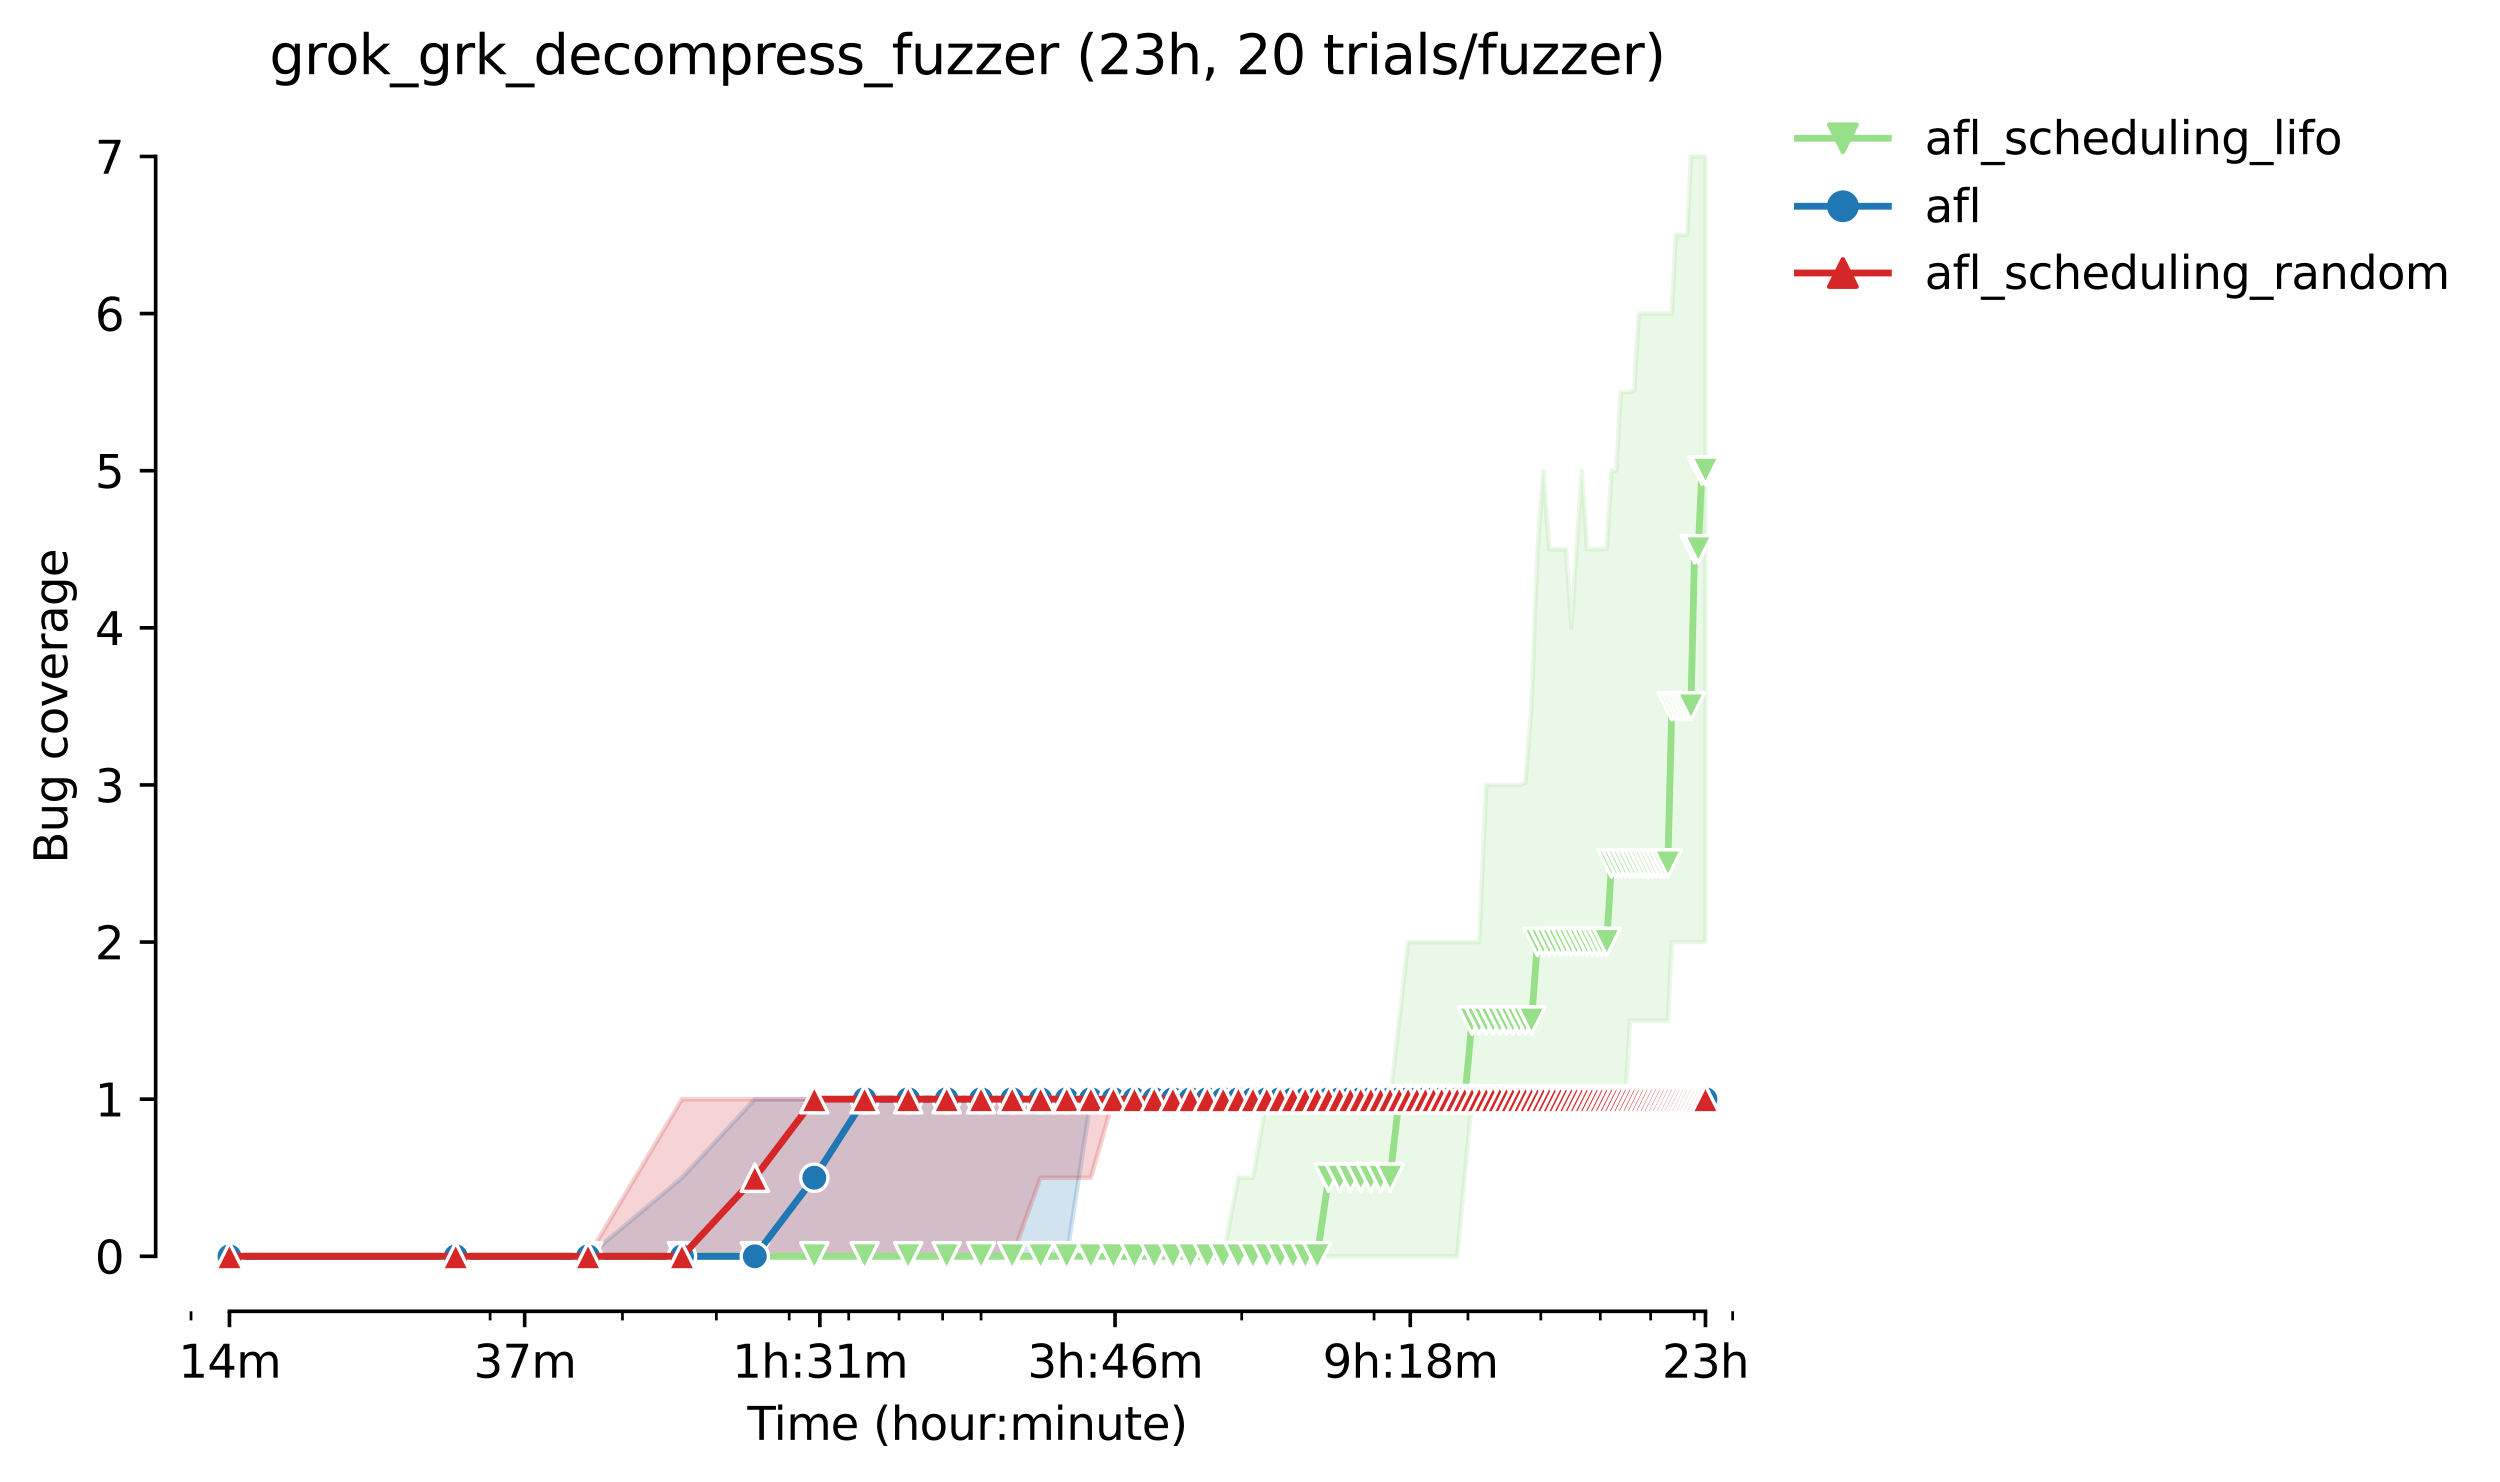 <?xml version="1.0" encoding="utf-8" standalone="no"?>
<!DOCTYPE svg PUBLIC "-//W3C//DTD SVG 1.1//EN"
  "http://www.w3.org/Graphics/SVG/1.1/DTD/svg11.dtd">
<svg height="325.986pt" version="1.1" viewBox="0 0 549.898 325.986" width="549.898pt" xmlns="http://www.w3.org/2000/svg" xmlns:xlink="http://www.w3.org/1999/xlink">
 <defs>
  <style type="text/css">*{stroke-linecap:butt;stroke-linejoin:round;}</style>
 </defs>
 <g id="figure_1">
  <g id="patch_1">
   <path d="M 0 325.986 
L 549.898 325.986 
L 549.898 0 
L 0 0 
z
" style="fill:#ffffff;"/>
  </g>
  <g id="axes_1">
   <g id="patch_2">
    <path d="M 34.241 288.43 
L 391.361 288.43 
L 391.361 22.318 
L 34.241 22.318 
z
" style="fill:#ffffff;"/>
   </g>
   <g id="PolyCollection_1">
    <defs>
     <path d="M 50.473 -49.652 
L 50.473 -49.652 
L 100.24 -49.652 
L 129.351 -49.652 
L 150.006 -49.652 
L 166.027 -49.652 
L 179.118 -49.652 
L 190.185 -49.652 
L 199.773 -49.652 
L 208.229 -49.652 
L 215.794 -49.652 
L 222.637 -49.652 
L 228.884 -49.652 
L 234.631 -49.652 
L 239.952 -49.652 
L 244.905 -49.652 
L 249.539 -49.652 
L 253.892 -49.652 
L 257.996 -49.652 
L 261.878 -49.652 
L 265.56 -49.652 
L 269.063 -49.652 
L 272.403 -49.652 
L 275.595 -49.652 
L 278.651 -49.652 
L 281.582 -49.652 
L 284.398 -49.652 
L 287.107 -49.652 
L 289.718 -49.652 
L 292.238 -49.652 
L 294.672 -49.652 
L 297.026 -49.652 
L 299.306 -49.652 
L 301.515 -49.652 
L 303.658 -49.652 
L 305.74 -49.652 
L 307.762 -49.652 
L 309.729 -49.652 
L 311.644 -49.652 
L 313.509 -49.652 
L 315.327 -49.652 
L 317.1 -49.652 
L 318.83 -49.652 
L 320.519 -49.652 
L 322.17 -66.932 
L 323.783 -84.212 
L 325.361 -84.212 
L 326.906 -84.212 
L 328.417 -84.212 
L 329.898 -84.212 
L 331.348 -84.212 
L 332.77 -84.212 
L 334.164 -84.212 
L 335.532 -84.212 
L 336.874 -84.212 
L 338.191 -84.212 
L 339.485 -84.212 
L 340.756 -84.212 
L 342.004 -84.212 
L 343.232 -84.212 
L 344.438 -84.212 
L 345.625 -84.212 
L 346.793 -84.212 
L 347.941 -84.212 
L 349.072 -84.212 
L 350.185 -84.212 
L 351.281 -84.212 
L 352.361 -84.212 
L 353.425 -84.212 
L 354.473 -84.212 
L 355.506 -84.212 
L 356.524 -84.212 
L 357.529 -84.212 
L 358.519 -101.492 
L 359.496 -101.492 
L 360.46 -101.492 
L 361.411 -101.492 
L 362.349 -101.492 
L 363.276 -101.492 
L 364.19 -101.492 
L 365.093 -101.492 
L 365.985 -101.492 
L 366.866 -101.492 
L 367.736 -118.772 
L 368.596 -118.772 
L 369.446 -118.772 
L 370.286 -118.772 
L 371.116 -118.772 
L 371.936 -118.772 
L 372.748 -118.772 
L 373.55 -118.772 
L 374.343 -118.772 
L 375.128 -118.772 
L 375.128 -291.572 
L 375.128 -291.572 
L 374.343 -291.572 
L 373.55 -291.572 
L 372.748 -291.572 
L 371.936 -291.572 
L 371.116 -274.292 
L 370.286 -274.292 
L 369.446 -274.292 
L 368.596 -274.292 
L 367.736 -257.012 
L 366.866 -257.012 
L 365.985 -257.012 
L 365.093 -257.012 
L 364.19 -257.012 
L 363.276 -257.012 
L 362.349 -257.012 
L 361.411 -257.012 
L 360.46 -257.012 
L 359.496 -240.164 
L 358.519 -239.732 
L 357.529 -239.732 
L 356.524 -239.732 
L 355.506 -222.452 
L 354.473 -222.452 
L 353.425 -205.172 
L 352.361 -205.172 
L 351.281 -205.172 
L 350.185 -205.172 
L 349.072 -205.172 
L 347.941 -222.452 
L 346.793 -205.172 
L 345.625 -187.892 
L 344.438 -205.172 
L 343.232 -205.172 
L 342.004 -205.172 
L 340.756 -205.172 
L 339.485 -222.452 
L 338.191 -205.172 
L 336.874 -170.612 
L 335.532 -153.764 
L 334.164 -153.332 
L 332.77 -153.332 
L 331.348 -153.332 
L 329.898 -153.332 
L 328.417 -153.332 
L 326.906 -153.332 
L 325.361 -118.772 
L 323.783 -118.772 
L 322.17 -118.772 
L 320.519 -118.772 
L 318.83 -118.772 
L 317.1 -118.772 
L 315.327 -118.772 
L 313.509 -118.772 
L 311.644 -118.772 
L 309.729 -118.772 
L 307.762 -101.492 
L 305.74 -84.212 
L 303.658 -84.212 
L 301.515 -84.212 
L 299.306 -84.212 
L 297.026 -84.212 
L 294.672 -84.212 
L 292.238 -84.212 
L 289.718 -84.212 
L 287.107 -84.212 
L 284.398 -84.212 
L 281.582 -84.212 
L 278.651 -84.212 
L 275.595 -66.932 
L 272.403 -66.932 
L 269.063 -49.652 
L 265.56 -49.652 
L 261.878 -49.652 
L 257.996 -49.652 
L 253.892 -49.652 
L 249.539 -49.652 
L 244.905 -49.652 
L 239.952 -49.652 
L 234.631 -49.652 
L 228.884 -49.652 
L 222.637 -49.652 
L 215.794 -49.652 
L 208.229 -49.652 
L 199.773 -49.652 
L 190.185 -49.652 
L 179.118 -49.652 
L 166.027 -49.652 
L 150.006 -49.652 
L 129.351 -49.652 
L 100.24 -49.652 
L 50.473 -49.652 
z
" id="ma0d517744b" style="stroke:#98df8a;stroke-opacity:0.2;"/>
    </defs>
    <g clip-path="url(#pf241428cfd)">
     <use style="fill:#98df8a;fill-opacity:0.2;stroke:#98df8a;stroke-opacity:0.2;" x="0" xlink:href="#ma0d517744b" y="325.986"/>
    </g>
   </g>
   <g id="PolyCollection_2">
    <defs>
     <path d="M 50.473 -49.652 
L 50.473 -49.652 
L 100.24 -49.652 
L 129.351 -49.652 
L 150.006 -49.652 
L 166.027 -49.652 
L 179.118 -49.652 
L 190.185 -49.652 
L 199.773 -49.652 
L 208.229 -49.652 
L 215.794 -49.652 
L 222.637 -49.652 
L 228.884 -49.652 
L 234.631 -49.652 
L 239.952 -84.212 
L 244.905 -84.212 
L 249.539 -84.212 
L 253.892 -84.212 
L 257.996 -84.212 
L 261.878 -84.212 
L 265.56 -84.212 
L 269.063 -84.212 
L 272.403 -84.212 
L 275.595 -84.212 
L 278.651 -84.212 
L 281.582 -84.212 
L 284.398 -84.212 
L 287.107 -84.212 
L 289.718 -84.212 
L 292.238 -84.212 
L 294.672 -84.212 
L 297.026 -84.212 
L 299.306 -84.212 
L 301.515 -84.212 
L 303.658 -84.212 
L 305.74 -84.212 
L 307.762 -84.212 
L 309.729 -84.212 
L 311.644 -84.212 
L 313.509 -84.212 
L 315.327 -84.212 
L 317.1 -84.212 
L 318.83 -84.212 
L 320.519 -84.212 
L 322.17 -84.212 
L 323.783 -84.212 
L 325.361 -84.212 
L 326.906 -84.212 
L 328.417 -84.212 
L 329.898 -84.212 
L 331.348 -84.212 
L 332.77 -84.212 
L 334.164 -84.212 
L 335.532 -84.212 
L 336.874 -84.212 
L 338.191 -84.212 
L 339.485 -84.212 
L 340.756 -84.212 
L 342.004 -84.212 
L 343.232 -84.212 
L 344.438 -84.212 
L 345.625 -84.212 
L 346.793 -84.212 
L 347.941 -84.212 
L 349.072 -84.212 
L 350.185 -84.212 
L 351.281 -84.212 
L 352.361 -84.212 
L 353.425 -84.212 
L 354.473 -84.212 
L 355.506 -84.212 
L 356.524 -84.212 
L 357.529 -84.212 
L 358.519 -84.212 
L 359.496 -84.212 
L 360.46 -84.212 
L 361.411 -84.212 
L 362.349 -84.212 
L 363.276 -84.212 
L 364.19 -84.212 
L 365.093 -84.212 
L 365.985 -84.212 
L 366.866 -84.212 
L 367.736 -84.212 
L 368.596 -84.212 
L 369.446 -84.212 
L 370.286 -84.212 
L 371.116 -84.212 
L 371.936 -84.212 
L 372.748 -84.212 
L 373.55 -84.212 
L 374.343 -84.212 
L 375.128 -84.212 
L 375.128 -84.212 
L 375.128 -84.212 
L 374.343 -84.212 
L 373.55 -84.212 
L 372.748 -84.212 
L 371.936 -84.212 
L 371.116 -84.212 
L 370.286 -84.212 
L 369.446 -84.212 
L 368.596 -84.212 
L 367.736 -84.212 
L 366.866 -84.212 
L 365.985 -84.212 
L 365.093 -84.212 
L 364.19 -84.212 
L 363.276 -84.212 
L 362.349 -84.212 
L 361.411 -84.212 
L 360.46 -84.212 
L 359.496 -84.212 
L 358.519 -84.212 
L 357.529 -84.212 
L 356.524 -84.212 
L 355.506 -84.212 
L 354.473 -84.212 
L 353.425 -84.212 
L 352.361 -84.212 
L 351.281 -84.212 
L 350.185 -84.212 
L 349.072 -84.212 
L 347.941 -84.212 
L 346.793 -84.212 
L 345.625 -84.212 
L 344.438 -84.212 
L 343.232 -84.212 
L 342.004 -84.212 
L 340.756 -84.212 
L 339.485 -84.212 
L 338.191 -84.212 
L 336.874 -84.212 
L 335.532 -84.212 
L 334.164 -84.212 
L 332.77 -84.212 
L 331.348 -84.212 
L 329.898 -84.212 
L 328.417 -84.212 
L 326.906 -84.212 
L 325.361 -84.212 
L 323.783 -84.212 
L 322.17 -84.212 
L 320.519 -84.212 
L 318.83 -84.212 
L 317.1 -84.212 
L 315.327 -84.212 
L 313.509 -84.212 
L 311.644 -84.212 
L 309.729 -84.212 
L 307.762 -84.212 
L 305.74 -84.212 
L 303.658 -84.212 
L 301.515 -84.212 
L 299.306 -84.212 
L 297.026 -84.212 
L 294.672 -84.212 
L 292.238 -84.212 
L 289.718 -84.212 
L 287.107 -84.212 
L 284.398 -84.212 
L 281.582 -84.212 
L 278.651 -84.212 
L 275.595 -84.212 
L 272.403 -84.212 
L 269.063 -84.212 
L 265.56 -84.212 
L 261.878 -84.212 
L 257.996 -84.212 
L 253.892 -84.212 
L 249.539 -84.212 
L 244.905 -84.212 
L 239.952 -84.212 
L 234.631 -84.212 
L 228.884 -84.212 
L 222.637 -84.212 
L 215.794 -84.212 
L 208.229 -84.212 
L 199.773 -84.212 
L 190.185 -84.212 
L 179.118 -84.212 
L 166.027 -84.212 
L 150.006 -66.932 
L 129.351 -49.652 
L 100.24 -49.652 
L 50.473 -49.652 
z
" id="m7d4341e596" style="stroke:#1f77b4;stroke-opacity:0.2;"/>
    </defs>
    <g clip-path="url(#pf241428cfd)">
     <use style="fill:#1f77b4;fill-opacity:0.2;stroke:#1f77b4;stroke-opacity:0.2;" x="0" xlink:href="#m7d4341e596" y="325.986"/>
    </g>
   </g>
   <g id="PolyCollection_3">
    <defs>
     <path d="M 50.473 -49.652 
L 50.473 -49.652 
L 100.24 -49.652 
L 129.351 -49.652 
L 150.006 -49.652 
L 166.027 -49.652 
L 179.118 -49.652 
L 190.185 -49.652 
L 199.773 -49.652 
L 208.229 -49.652 
L 215.794 -49.652 
L 222.637 -49.652 
L 228.884 -66.932 
L 234.631 -66.932 
L 239.952 -66.932 
L 244.905 -84.212 
L 249.539 -84.212 
L 253.892 -84.212 
L 257.996 -84.212 
L 261.878 -84.212 
L 265.56 -84.212 
L 269.063 -84.212 
L 272.403 -84.212 
L 275.595 -84.212 
L 278.651 -84.212 
L 281.582 -84.212 
L 284.398 -84.212 
L 287.107 -84.212 
L 289.718 -84.212 
L 292.238 -84.212 
L 294.672 -84.212 
L 297.026 -84.212 
L 299.306 -84.212 
L 301.515 -84.212 
L 303.658 -84.212 
L 305.74 -84.212 
L 307.762 -84.212 
L 309.729 -84.212 
L 311.644 -84.212 
L 313.509 -84.212 
L 315.327 -84.212 
L 317.1 -84.212 
L 318.83 -84.212 
L 320.519 -84.212 
L 322.17 -84.212 
L 323.783 -84.212 
L 325.361 -84.212 
L 326.906 -84.212 
L 328.417 -84.212 
L 329.898 -84.212 
L 331.348 -84.212 
L 332.77 -84.212 
L 334.164 -84.212 
L 335.532 -84.212 
L 336.874 -84.212 
L 338.191 -84.212 
L 339.485 -84.212 
L 340.756 -84.212 
L 342.004 -84.212 
L 343.232 -84.212 
L 344.438 -84.212 
L 345.625 -84.212 
L 346.793 -84.212 
L 347.941 -84.212 
L 349.072 -84.212 
L 350.185 -84.212 
L 351.281 -84.212 
L 352.361 -84.212 
L 353.425 -84.212 
L 354.473 -84.212 
L 355.506 -84.212 
L 356.524 -84.212 
L 357.529 -84.212 
L 358.519 -84.212 
L 359.496 -84.212 
L 360.46 -84.212 
L 361.411 -84.212 
L 362.349 -84.212 
L 363.276 -84.212 
L 364.19 -84.212 
L 365.093 -84.212 
L 365.985 -84.212 
L 366.866 -84.212 
L 367.736 -84.212 
L 368.596 -84.212 
L 369.446 -84.212 
L 370.286 -84.212 
L 371.116 -84.212 
L 371.936 -84.212 
L 372.748 -84.212 
L 373.55 -84.212 
L 374.343 -84.212 
L 375.128 -84.212 
L 375.128 -84.212 
L 375.128 -84.212 
L 374.343 -84.212 
L 373.55 -84.212 
L 372.748 -84.212 
L 371.936 -84.212 
L 371.116 -84.212 
L 370.286 -84.212 
L 369.446 -84.212 
L 368.596 -84.212 
L 367.736 -84.212 
L 366.866 -84.212 
L 365.985 -84.212 
L 365.093 -84.212 
L 364.19 -84.212 
L 363.276 -84.212 
L 362.349 -84.212 
L 361.411 -84.212 
L 360.46 -84.212 
L 359.496 -84.212 
L 358.519 -84.212 
L 357.529 -84.212 
L 356.524 -84.212 
L 355.506 -84.212 
L 354.473 -84.212 
L 353.425 -84.212 
L 352.361 -84.212 
L 351.281 -84.212 
L 350.185 -84.212 
L 349.072 -84.212 
L 347.941 -84.212 
L 346.793 -84.212 
L 345.625 -84.212 
L 344.438 -84.212 
L 343.232 -84.212 
L 342.004 -84.212 
L 340.756 -84.212 
L 339.485 -84.212 
L 338.191 -84.212 
L 336.874 -84.212 
L 335.532 -84.212 
L 334.164 -84.212 
L 332.77 -84.212 
L 331.348 -84.212 
L 329.898 -84.212 
L 328.417 -84.212 
L 326.906 -84.212 
L 325.361 -84.212 
L 323.783 -84.212 
L 322.17 -84.212 
L 320.519 -84.212 
L 318.83 -84.212 
L 317.1 -84.212 
L 315.327 -84.212 
L 313.509 -84.212 
L 311.644 -84.212 
L 309.729 -84.212 
L 307.762 -84.212 
L 305.74 -84.212 
L 303.658 -84.212 
L 301.515 -84.212 
L 299.306 -84.212 
L 297.026 -84.212 
L 294.672 -84.212 
L 292.238 -84.212 
L 289.718 -84.212 
L 287.107 -84.212 
L 284.398 -84.212 
L 281.582 -84.212 
L 278.651 -84.212 
L 275.595 -84.212 
L 272.403 -84.212 
L 269.063 -84.212 
L 265.56 -84.212 
L 261.878 -84.212 
L 257.996 -84.212 
L 253.892 -84.212 
L 249.539 -84.212 
L 244.905 -84.212 
L 239.952 -84.212 
L 234.631 -84.212 
L 228.884 -84.212 
L 222.637 -84.212 
L 215.794 -84.212 
L 208.229 -84.212 
L 199.773 -84.212 
L 190.185 -84.212 
L 179.118 -84.212 
L 166.027 -84.212 
L 150.006 -84.212 
L 129.351 -49.652 
L 100.24 -49.652 
L 50.473 -49.652 
z
" id="m258dc0c967" style="stroke:#d62728;stroke-opacity:0.2;"/>
    </defs>
    <g clip-path="url(#pf241428cfd)">
     <use style="fill:#d62728;fill-opacity:0.2;stroke:#d62728;stroke-opacity:0.2;" x="0" xlink:href="#m258dc0c967" y="325.986"/>
    </g>
   </g>
   <g id="matplotlib.axis_1">
    <g id="xtick_1">
     <g id="line2d_1">
      <defs>
       <path d="M 0 0 
L 0 3.5 
" id="m066c3c98cb" style="stroke:#000000;stroke-width:0.8;"/>
      </defs>
      <g>
       <use style="stroke:#000000;stroke-width:0.8;" x="50.473" xlink:href="#m066c3c98cb" y="288.43"/>
      </g>
     </g>
     <g id="text_1">
      <!-- 14m -->
      <g transform="translate(39.241 303.029)scale(0.1 -0.1)">
       <defs>
        <path d="M 794 531 
L 1825 531 
L 1825 4091 
L 703 3866 
L 703 4441 
L 1819 4666 
L 2450 4666 
L 2450 531 
L 3481 531 
L 3481 0 
L 794 0 
L 794 531 
z
" id="DejaVuSans-31" transform="scale(0.016)"/>
        <path d="M 2419 4116 
L 825 1625 
L 2419 1625 
L 2419 4116 
z
M 2253 4666 
L 3047 4666 
L 3047 1625 
L 3713 1625 
L 3713 1100 
L 3047 1100 
L 3047 0 
L 2419 0 
L 2419 1100 
L 313 1100 
L 313 1709 
L 2253 4666 
z
" id="DejaVuSans-34" transform="scale(0.016)"/>
        <path d="M 3328 2828 
Q 3544 3216 3844 3400 
Q 4144 3584 4550 3584 
Q 5097 3584 5394 3201 
Q 5691 2819 5691 2113 
L 5691 0 
L 5113 0 
L 5113 2094 
Q 5113 2597 4934 2840 
Q 4756 3084 4391 3084 
Q 3944 3084 3684 2787 
Q 3425 2491 3425 1978 
L 3425 0 
L 2847 0 
L 2847 2094 
Q 2847 2600 2669 2842 
Q 2491 3084 2119 3084 
Q 1678 3084 1418 2786 
Q 1159 2488 1159 1978 
L 1159 0 
L 581 0 
L 581 3500 
L 1159 3500 
L 1159 2956 
Q 1356 3278 1631 3431 
Q 1906 3584 2284 3584 
Q 2666 3584 2933 3390 
Q 3200 3197 3328 2828 
z
" id="DejaVuSans-6d" transform="scale(0.016)"/>
       </defs>
       <use xlink:href="#DejaVuSans-31"/>
       <use x="63.623" xlink:href="#DejaVuSans-34"/>
       <use x="127.246" xlink:href="#DejaVuSans-6d"/>
      </g>
     </g>
    </g>
    <g id="xtick_2">
     <g id="line2d_2">
      <g>
       <use style="stroke:#000000;stroke-width:0.8;" x="115.404" xlink:href="#m066c3c98cb" y="288.43"/>
      </g>
     </g>
     <g id="text_2">
      <!-- 37m -->
      <g transform="translate(104.172 303.029)scale(0.1 -0.1)">
       <defs>
        <path d="M 2597 2516 
Q 3050 2419 3304 2112 
Q 3559 1806 3559 1356 
Q 3559 666 3084 287 
Q 2609 -91 1734 -91 
Q 1441 -91 1130 -33 
Q 819 25 488 141 
L 488 750 
Q 750 597 1062 519 
Q 1375 441 1716 441 
Q 2309 441 2620 675 
Q 2931 909 2931 1356 
Q 2931 1769 2642 2001 
Q 2353 2234 1838 2234 
L 1294 2234 
L 1294 2753 
L 1863 2753 
Q 2328 2753 2575 2939 
Q 2822 3125 2822 3475 
Q 2822 3834 2567 4026 
Q 2313 4219 1838 4219 
Q 1578 4219 1281 4162 
Q 984 4106 628 3988 
L 628 4550 
Q 988 4650 1302 4700 
Q 1616 4750 1894 4750 
Q 2613 4750 3031 4423 
Q 3450 4097 3450 3541 
Q 3450 3153 3228 2886 
Q 3006 2619 2597 2516 
z
" id="DejaVuSans-33" transform="scale(0.016)"/>
        <path d="M 525 4666 
L 3525 4666 
L 3525 4397 
L 1831 0 
L 1172 0 
L 2766 4134 
L 525 4134 
L 525 4666 
z
" id="DejaVuSans-37" transform="scale(0.016)"/>
       </defs>
       <use xlink:href="#DejaVuSans-33"/>
       <use x="63.623" xlink:href="#DejaVuSans-37"/>
       <use x="127.246" xlink:href="#DejaVuSans-6d"/>
      </g>
     </g>
    </g>
    <g id="xtick_3">
     <g id="line2d_3">
      <g>
       <use style="stroke:#000000;stroke-width:0.8;" x="180.336" xlink:href="#m066c3c98cb" y="288.43"/>
      </g>
     </g>
     <g id="text_3">
      <!-- 1h:31m -->
      <g transform="translate(161.068 303.029)scale(0.1 -0.1)">
       <defs>
        <path d="M 3513 2113 
L 3513 0 
L 2938 0 
L 2938 2094 
Q 2938 2591 2744 2837 
Q 2550 3084 2163 3084 
Q 1697 3084 1428 2787 
Q 1159 2491 1159 1978 
L 1159 0 
L 581 0 
L 581 4863 
L 1159 4863 
L 1159 2956 
Q 1366 3272 1645 3428 
Q 1925 3584 2291 3584 
Q 2894 3584 3203 3211 
Q 3513 2838 3513 2113 
z
" id="DejaVuSans-68" transform="scale(0.016)"/>
        <path d="M 750 794 
L 1409 794 
L 1409 0 
L 750 0 
L 750 794 
z
M 750 3309 
L 1409 3309 
L 1409 2516 
L 750 2516 
L 750 3309 
z
" id="DejaVuSans-3a" transform="scale(0.016)"/>
       </defs>
       <use xlink:href="#DejaVuSans-31"/>
       <use x="63.623" xlink:href="#DejaVuSans-68"/>
       <use x="127.002" xlink:href="#DejaVuSans-3a"/>
       <use x="160.693" xlink:href="#DejaVuSans-33"/>
       <use x="224.316" xlink:href="#DejaVuSans-31"/>
       <use x="287.939" xlink:href="#DejaVuSans-6d"/>
      </g>
     </g>
    </g>
    <g id="xtick_4">
     <g id="line2d_4">
      <g>
       <use style="stroke:#000000;stroke-width:0.8;" x="245.267" xlink:href="#m066c3c98cb" y="288.43"/>
      </g>
     </g>
     <g id="text_4">
      <!-- 3h:46m -->
      <g transform="translate(225.999 303.029)scale(0.1 -0.1)">
       <defs>
        <path d="M 2113 2584 
Q 1688 2584 1439 2293 
Q 1191 2003 1191 1497 
Q 1191 994 1439 701 
Q 1688 409 2113 409 
Q 2538 409 2786 701 
Q 3034 994 3034 1497 
Q 3034 2003 2786 2293 
Q 2538 2584 2113 2584 
z
M 3366 4563 
L 3366 3988 
Q 3128 4100 2886 4159 
Q 2644 4219 2406 4219 
Q 1781 4219 1451 3797 
Q 1122 3375 1075 2522 
Q 1259 2794 1537 2939 
Q 1816 3084 2150 3084 
Q 2853 3084 3261 2657 
Q 3669 2231 3669 1497 
Q 3669 778 3244 343 
Q 2819 -91 2113 -91 
Q 1303 -91 875 529 
Q 447 1150 447 2328 
Q 447 3434 972 4092 
Q 1497 4750 2381 4750 
Q 2619 4750 2861 4703 
Q 3103 4656 3366 4563 
z
" id="DejaVuSans-36" transform="scale(0.016)"/>
       </defs>
       <use xlink:href="#DejaVuSans-33"/>
       <use x="63.623" xlink:href="#DejaVuSans-68"/>
       <use x="127.002" xlink:href="#DejaVuSans-3a"/>
       <use x="160.693" xlink:href="#DejaVuSans-34"/>
       <use x="224.316" xlink:href="#DejaVuSans-36"/>
       <use x="287.939" xlink:href="#DejaVuSans-6d"/>
      </g>
     </g>
    </g>
    <g id="xtick_5">
     <g id="line2d_5">
      <g>
       <use style="stroke:#000000;stroke-width:0.8;" x="310.198" xlink:href="#m066c3c98cb" y="288.43"/>
      </g>
     </g>
     <g id="text_5">
      <!-- 9h:18m -->
      <g transform="translate(290.93 303.029)scale(0.1 -0.1)">
       <defs>
        <path d="M 703 97 
L 703 672 
Q 941 559 1184 500 
Q 1428 441 1663 441 
Q 2288 441 2617 861 
Q 2947 1281 2994 2138 
Q 2813 1869 2534 1725 
Q 2256 1581 1919 1581 
Q 1219 1581 811 2004 
Q 403 2428 403 3163 
Q 403 3881 828 4315 
Q 1253 4750 1959 4750 
Q 2769 4750 3195 4129 
Q 3622 3509 3622 2328 
Q 3622 1225 3098 567 
Q 2575 -91 1691 -91 
Q 1453 -91 1209 -44 
Q 966 3 703 97 
z
M 1959 2075 
Q 2384 2075 2632 2365 
Q 2881 2656 2881 3163 
Q 2881 3666 2632 3958 
Q 2384 4250 1959 4250 
Q 1534 4250 1286 3958 
Q 1038 3666 1038 3163 
Q 1038 2656 1286 2365 
Q 1534 2075 1959 2075 
z
" id="DejaVuSans-39" transform="scale(0.016)"/>
        <path d="M 2034 2216 
Q 1584 2216 1326 1975 
Q 1069 1734 1069 1313 
Q 1069 891 1326 650 
Q 1584 409 2034 409 
Q 2484 409 2743 651 
Q 3003 894 3003 1313 
Q 3003 1734 2745 1975 
Q 2488 2216 2034 2216 
z
M 1403 2484 
Q 997 2584 770 2862 
Q 544 3141 544 3541 
Q 544 4100 942 4425 
Q 1341 4750 2034 4750 
Q 2731 4750 3128 4425 
Q 3525 4100 3525 3541 
Q 3525 3141 3298 2862 
Q 3072 2584 2669 2484 
Q 3125 2378 3379 2068 
Q 3634 1759 3634 1313 
Q 3634 634 3220 271 
Q 2806 -91 2034 -91 
Q 1263 -91 848 271 
Q 434 634 434 1313 
Q 434 1759 690 2068 
Q 947 2378 1403 2484 
z
M 1172 3481 
Q 1172 3119 1398 2916 
Q 1625 2713 2034 2713 
Q 2441 2713 2670 2916 
Q 2900 3119 2900 3481 
Q 2900 3844 2670 4047 
Q 2441 4250 2034 4250 
Q 1625 4250 1398 4047 
Q 1172 3844 1172 3481 
z
" id="DejaVuSans-38" transform="scale(0.016)"/>
       </defs>
       <use xlink:href="#DejaVuSans-39"/>
       <use x="63.623" xlink:href="#DejaVuSans-68"/>
       <use x="127.002" xlink:href="#DejaVuSans-3a"/>
       <use x="160.693" xlink:href="#DejaVuSans-31"/>
       <use x="224.316" xlink:href="#DejaVuSans-38"/>
       <use x="287.939" xlink:href="#DejaVuSans-6d"/>
      </g>
     </g>
    </g>
    <g id="xtick_6">
     <g id="line2d_6">
      <g>
       <use style="stroke:#000000;stroke-width:0.8;" x="375.129" xlink:href="#m066c3c98cb" y="288.43"/>
      </g>
     </g>
     <g id="text_6">
      <!-- 23h -->
      <g transform="translate(365.598 303.029)scale(0.1 -0.1)">
       <defs>
        <path d="M 1228 531 
L 3431 531 
L 3431 0 
L 469 0 
L 469 531 
Q 828 903 1448 1529 
Q 2069 2156 2228 2338 
Q 2531 2678 2651 2914 
Q 2772 3150 2772 3378 
Q 2772 3750 2511 3984 
Q 2250 4219 1831 4219 
Q 1534 4219 1204 4116 
Q 875 4013 500 3803 
L 500 4441 
Q 881 4594 1212 4672 
Q 1544 4750 1819 4750 
Q 2544 4750 2975 4387 
Q 3406 4025 3406 3419 
Q 3406 3131 3298 2873 
Q 3191 2616 2906 2266 
Q 2828 2175 2409 1742 
Q 1991 1309 1228 531 
z
" id="DejaVuSans-32" transform="scale(0.016)"/>
       </defs>
       <use xlink:href="#DejaVuSans-32"/>
       <use x="63.623" xlink:href="#DejaVuSans-33"/>
       <use x="127.246" xlink:href="#DejaVuSans-68"/>
      </g>
     </g>
    </g>
    <g id="xtick_7">
     <g id="line2d_7">
      <defs>
       <path d="M 0 0 
L 0 2 
" id="mb422a94a7e" style="stroke:#000000;stroke-width:0.6;"/>
      </defs>
      <g>
       <use style="stroke:#000000;stroke-width:0.6;" x="42.017" xlink:href="#mb422a94a7e" y="288.43"/>
      </g>
     </g>
    </g>
    <g id="xtick_8">
     <g id="line2d_8">
      <g>
       <use style="stroke:#000000;stroke-width:0.6;" x="107.804" xlink:href="#mb422a94a7e" y="288.43"/>
      </g>
     </g>
    </g>
    <g id="xtick_9">
     <g id="line2d_9">
      <g>
       <use style="stroke:#000000;stroke-width:0.6;" x="136.916" xlink:href="#mb422a94a7e" y="288.43"/>
      </g>
     </g>
    </g>
    <g id="xtick_10">
     <g id="line2d_10">
      <g>
       <use style="stroke:#000000;stroke-width:0.6;" x="157.571" xlink:href="#mb422a94a7e" y="288.43"/>
      </g>
     </g>
    </g>
    <g id="xtick_11">
     <g id="line2d_11">
      <g>
       <use style="stroke:#000000;stroke-width:0.6;" x="173.592" xlink:href="#mb422a94a7e" y="288.43"/>
      </g>
     </g>
    </g>
    <g id="xtick_12">
     <g id="line2d_12">
      <g>
       <use style="stroke:#000000;stroke-width:0.6;" x="186.682" xlink:href="#mb422a94a7e" y="288.43"/>
      </g>
     </g>
    </g>
    <g id="xtick_13">
     <g id="line2d_13">
      <g>
       <use style="stroke:#000000;stroke-width:0.6;" x="197.75" xlink:href="#mb422a94a7e" y="288.43"/>
      </g>
     </g>
    </g>
    <g id="xtick_14">
     <g id="line2d_14">
      <g>
       <use style="stroke:#000000;stroke-width:0.6;" x="207.337" xlink:href="#mb422a94a7e" y="288.43"/>
      </g>
     </g>
    </g>
    <g id="xtick_15">
     <g id="line2d_15">
      <g>
       <use style="stroke:#000000;stroke-width:0.6;" x="215.794" xlink:href="#mb422a94a7e" y="288.43"/>
      </g>
     </g>
    </g>
    <g id="xtick_16">
     <g id="line2d_16">
      <g>
       <use style="stroke:#000000;stroke-width:0.6;" x="273.125" xlink:href="#mb422a94a7e" y="288.43"/>
      </g>
     </g>
    </g>
    <g id="xtick_17">
     <g id="line2d_17">
      <g>
       <use style="stroke:#000000;stroke-width:0.6;" x="302.237" xlink:href="#mb422a94a7e" y="288.43"/>
      </g>
     </g>
    </g>
    <g id="xtick_18">
     <g id="line2d_18">
      <g>
       <use style="stroke:#000000;stroke-width:0.6;" x="322.891" xlink:href="#mb422a94a7e" y="288.43"/>
      </g>
     </g>
    </g>
    <g id="xtick_19">
     <g id="line2d_19">
      <g>
       <use style="stroke:#000000;stroke-width:0.6;" x="338.913" xlink:href="#mb422a94a7e" y="288.43"/>
      </g>
     </g>
    </g>
    <g id="xtick_20">
     <g id="line2d_20">
      <g>
       <use style="stroke:#000000;stroke-width:0.6;" x="352.003" xlink:href="#mb422a94a7e" y="288.43"/>
      </g>
     </g>
    </g>
    <g id="xtick_21">
     <g id="line2d_21">
      <g>
       <use style="stroke:#000000;stroke-width:0.6;" x="363.071" xlink:href="#mb422a94a7e" y="288.43"/>
      </g>
     </g>
    </g>
    <g id="xtick_22">
     <g id="line2d_22">
      <g>
       <use style="stroke:#000000;stroke-width:0.6;" x="372.658" xlink:href="#mb422a94a7e" y="288.43"/>
      </g>
     </g>
    </g>
    <g id="xtick_23">
     <g id="line2d_23">
      <g>
       <use style="stroke:#000000;stroke-width:0.6;" x="381.115" xlink:href="#mb422a94a7e" y="288.43"/>
      </g>
     </g>
    </g>
    <g id="text_7">
     <!-- Time (hour:minute) -->
     <g transform="translate(164.394 316.707)scale(0.1 -0.1)">
      <defs>
       <path d="M -19 4666 
L 3928 4666 
L 3928 4134 
L 2272 4134 
L 2272 0 
L 1638 0 
L 1638 4134 
L -19 4134 
L -19 4666 
z
" id="DejaVuSans-54" transform="scale(0.016)"/>
       <path d="M 603 3500 
L 1178 3500 
L 1178 0 
L 603 0 
L 603 3500 
z
M 603 4863 
L 1178 4863 
L 1178 4134 
L 603 4134 
L 603 4863 
z
" id="DejaVuSans-69" transform="scale(0.016)"/>
       <path d="M 3597 1894 
L 3597 1613 
L 953 1613 
Q 991 1019 1311 708 
Q 1631 397 2203 397 
Q 2534 397 2845 478 
Q 3156 559 3463 722 
L 3463 178 
Q 3153 47 2828 -22 
Q 2503 -91 2169 -91 
Q 1331 -91 842 396 
Q 353 884 353 1716 
Q 353 2575 817 3079 
Q 1281 3584 2069 3584 
Q 2775 3584 3186 3129 
Q 3597 2675 3597 1894 
z
M 3022 2063 
Q 3016 2534 2758 2815 
Q 2500 3097 2075 3097 
Q 1594 3097 1305 2825 
Q 1016 2553 972 2059 
L 3022 2063 
z
" id="DejaVuSans-65" transform="scale(0.016)"/>
       <path id="DejaVuSans-20" transform="scale(0.016)"/>
       <path d="M 1984 4856 
Q 1566 4138 1362 3434 
Q 1159 2731 1159 2009 
Q 1159 1288 1364 580 
Q 1569 -128 1984 -844 
L 1484 -844 
Q 1016 -109 783 600 
Q 550 1309 550 2009 
Q 550 2706 781 3412 
Q 1013 4119 1484 4856 
L 1984 4856 
z
" id="DejaVuSans-28" transform="scale(0.016)"/>
       <path d="M 1959 3097 
Q 1497 3097 1228 2736 
Q 959 2375 959 1747 
Q 959 1119 1226 758 
Q 1494 397 1959 397 
Q 2419 397 2687 759 
Q 2956 1122 2956 1747 
Q 2956 2369 2687 2733 
Q 2419 3097 1959 3097 
z
M 1959 3584 
Q 2709 3584 3137 3096 
Q 3566 2609 3566 1747 
Q 3566 888 3137 398 
Q 2709 -91 1959 -91 
Q 1206 -91 779 398 
Q 353 888 353 1747 
Q 353 2609 779 3096 
Q 1206 3584 1959 3584 
z
" id="DejaVuSans-6f" transform="scale(0.016)"/>
       <path d="M 544 1381 
L 544 3500 
L 1119 3500 
L 1119 1403 
Q 1119 906 1312 657 
Q 1506 409 1894 409 
Q 2359 409 2629 706 
Q 2900 1003 2900 1516 
L 2900 3500 
L 3475 3500 
L 3475 0 
L 2900 0 
L 2900 538 
Q 2691 219 2414 64 
Q 2138 -91 1772 -91 
Q 1169 -91 856 284 
Q 544 659 544 1381 
z
M 1991 3584 
L 1991 3584 
z
" id="DejaVuSans-75" transform="scale(0.016)"/>
       <path d="M 2631 2963 
Q 2534 3019 2420 3045 
Q 2306 3072 2169 3072 
Q 1681 3072 1420 2755 
Q 1159 2438 1159 1844 
L 1159 0 
L 581 0 
L 581 3500 
L 1159 3500 
L 1159 2956 
Q 1341 3275 1631 3429 
Q 1922 3584 2338 3584 
Q 2397 3584 2469 3576 
Q 2541 3569 2628 3553 
L 2631 2963 
z
" id="DejaVuSans-72" transform="scale(0.016)"/>
       <path d="M 3513 2113 
L 3513 0 
L 2938 0 
L 2938 2094 
Q 2938 2591 2744 2837 
Q 2550 3084 2163 3084 
Q 1697 3084 1428 2787 
Q 1159 2491 1159 1978 
L 1159 0 
L 581 0 
L 581 3500 
L 1159 3500 
L 1159 2956 
Q 1366 3272 1645 3428 
Q 1925 3584 2291 3584 
Q 2894 3584 3203 3211 
Q 3513 2838 3513 2113 
z
" id="DejaVuSans-6e" transform="scale(0.016)"/>
       <path d="M 1172 4494 
L 1172 3500 
L 2356 3500 
L 2356 3053 
L 1172 3053 
L 1172 1153 
Q 1172 725 1289 603 
Q 1406 481 1766 481 
L 2356 481 
L 2356 0 
L 1766 0 
Q 1100 0 847 248 
Q 594 497 594 1153 
L 594 3053 
L 172 3053 
L 172 3500 
L 594 3500 
L 594 4494 
L 1172 4494 
z
" id="DejaVuSans-74" transform="scale(0.016)"/>
       <path d="M 513 4856 
L 1013 4856 
Q 1481 4119 1714 3412 
Q 1947 2706 1947 2009 
Q 1947 1309 1714 600 
Q 1481 -109 1013 -844 
L 513 -844 
Q 928 -128 1133 580 
Q 1338 1288 1338 2009 
Q 1338 2731 1133 3434 
Q 928 4138 513 4856 
z
" id="DejaVuSans-29" transform="scale(0.016)"/>
      </defs>
      <use xlink:href="#DejaVuSans-54"/>
      <use x="57.959" xlink:href="#DejaVuSans-69"/>
      <use x="85.742" xlink:href="#DejaVuSans-6d"/>
      <use x="183.154" xlink:href="#DejaVuSans-65"/>
      <use x="244.678" xlink:href="#DejaVuSans-20"/>
      <use x="276.465" xlink:href="#DejaVuSans-28"/>
      <use x="315.479" xlink:href="#DejaVuSans-68"/>
      <use x="378.857" xlink:href="#DejaVuSans-6f"/>
      <use x="440.039" xlink:href="#DejaVuSans-75"/>
      <use x="503.418" xlink:href="#DejaVuSans-72"/>
      <use x="542.781" xlink:href="#DejaVuSans-3a"/>
      <use x="576.473" xlink:href="#DejaVuSans-6d"/>
      <use x="673.885" xlink:href="#DejaVuSans-69"/>
      <use x="701.668" xlink:href="#DejaVuSans-6e"/>
      <use x="765.047" xlink:href="#DejaVuSans-75"/>
      <use x="828.426" xlink:href="#DejaVuSans-74"/>
      <use x="867.635" xlink:href="#DejaVuSans-65"/>
      <use x="929.158" xlink:href="#DejaVuSans-29"/>
     </g>
    </g>
   </g>
   <g id="matplotlib.axis_2">
    <g id="ytick_1">
     <g id="line2d_24">
      <defs>
       <path d="M 0 0 
L -3.5 0 
" id="m75a9ca21a2" style="stroke:#000000;stroke-width:0.8;"/>
      </defs>
      <g>
       <use style="stroke:#000000;stroke-width:0.8;" x="34.241" xlink:href="#m75a9ca21a2" y="276.334"/>
      </g>
     </g>
     <g id="text_8">
      <!-- 0 -->
      <g transform="translate(20.878 280.133)scale(0.1 -0.1)">
       <defs>
        <path d="M 2034 4250 
Q 1547 4250 1301 3770 
Q 1056 3291 1056 2328 
Q 1056 1369 1301 889 
Q 1547 409 2034 409 
Q 2525 409 2770 889 
Q 3016 1369 3016 2328 
Q 3016 3291 2770 3770 
Q 2525 4250 2034 4250 
z
M 2034 4750 
Q 2819 4750 3233 4129 
Q 3647 3509 3647 2328 
Q 3647 1150 3233 529 
Q 2819 -91 2034 -91 
Q 1250 -91 836 529 
Q 422 1150 422 2328 
Q 422 3509 836 4129 
Q 1250 4750 2034 4750 
z
" id="DejaVuSans-30" transform="scale(0.016)"/>
       </defs>
       <use xlink:href="#DejaVuSans-30"/>
      </g>
     </g>
    </g>
    <g id="ytick_2">
     <g id="line2d_25">
      <g>
       <use style="stroke:#000000;stroke-width:0.8;" x="34.241" xlink:href="#m75a9ca21a2" y="241.774"/>
      </g>
     </g>
     <g id="text_9">
      <!-- 1 -->
      <g transform="translate(20.878 245.573)scale(0.1 -0.1)">
       <use xlink:href="#DejaVuSans-31"/>
      </g>
     </g>
    </g>
    <g id="ytick_3">
     <g id="line2d_26">
      <g>
       <use style="stroke:#000000;stroke-width:0.8;" x="34.241" xlink:href="#m75a9ca21a2" y="207.214"/>
      </g>
     </g>
     <g id="text_10">
      <!-- 2 -->
      <g transform="translate(20.878 211.013)scale(0.1 -0.1)">
       <use xlink:href="#DejaVuSans-32"/>
      </g>
     </g>
    </g>
    <g id="ytick_4">
     <g id="line2d_27">
      <g>
       <use style="stroke:#000000;stroke-width:0.8;" x="34.241" xlink:href="#m75a9ca21a2" y="172.654"/>
      </g>
     </g>
     <g id="text_11">
      <!-- 3 -->
      <g transform="translate(20.878 176.453)scale(0.1 -0.1)">
       <use xlink:href="#DejaVuSans-33"/>
      </g>
     </g>
    </g>
    <g id="ytick_5">
     <g id="line2d_28">
      <g>
       <use style="stroke:#000000;stroke-width:0.8;" x="34.241" xlink:href="#m75a9ca21a2" y="138.094"/>
      </g>
     </g>
     <g id="text_12">
      <!-- 4 -->
      <g transform="translate(20.878 141.893)scale(0.1 -0.1)">
       <use xlink:href="#DejaVuSans-34"/>
      </g>
     </g>
    </g>
    <g id="ytick_6">
     <g id="line2d_29">
      <g>
       <use style="stroke:#000000;stroke-width:0.8;" x="34.241" xlink:href="#m75a9ca21a2" y="103.534"/>
      </g>
     </g>
     <g id="text_13">
      <!-- 5 -->
      <g transform="translate(20.878 107.333)scale(0.1 -0.1)">
       <defs>
        <path d="M 691 4666 
L 3169 4666 
L 3169 4134 
L 1269 4134 
L 1269 2991 
Q 1406 3038 1543 3061 
Q 1681 3084 1819 3084 
Q 2600 3084 3056 2656 
Q 3513 2228 3513 1497 
Q 3513 744 3044 326 
Q 2575 -91 1722 -91 
Q 1428 -91 1123 -41 
Q 819 9 494 109 
L 494 744 
Q 775 591 1075 516 
Q 1375 441 1709 441 
Q 2250 441 2565 725 
Q 2881 1009 2881 1497 
Q 2881 1984 2565 2268 
Q 2250 2553 1709 2553 
Q 1456 2553 1204 2497 
Q 953 2441 691 2322 
L 691 4666 
z
" id="DejaVuSans-35" transform="scale(0.016)"/>
       </defs>
       <use xlink:href="#DejaVuSans-35"/>
      </g>
     </g>
    </g>
    <g id="ytick_7">
     <g id="line2d_30">
      <g>
       <use style="stroke:#000000;stroke-width:0.8;" x="34.241" xlink:href="#m75a9ca21a2" y="68.974"/>
      </g>
     </g>
     <g id="text_14">
      <!-- 6 -->
      <g transform="translate(20.878 72.773)scale(0.1 -0.1)">
       <use xlink:href="#DejaVuSans-36"/>
      </g>
     </g>
    </g>
    <g id="ytick_8">
     <g id="line2d_31">
      <g>
       <use style="stroke:#000000;stroke-width:0.8;" x="34.241" xlink:href="#m75a9ca21a2" y="34.414"/>
      </g>
     </g>
     <g id="text_15">
      <!-- 7 -->
      <g transform="translate(20.878 38.213)scale(0.1 -0.1)">
       <use xlink:href="#DejaVuSans-37"/>
      </g>
     </g>
    </g>
    <g id="text_16">
     <!-- Bug coverage -->
     <g transform="translate(14.798 189.951)rotate(-90)scale(0.1 -0.1)">
      <defs>
       <path d="M 1259 2228 
L 1259 519 
L 2272 519 
Q 2781 519 3026 730 
Q 3272 941 3272 1375 
Q 3272 1813 3026 2020 
Q 2781 2228 2272 2228 
L 1259 2228 
z
M 1259 4147 
L 1259 2741 
L 2194 2741 
Q 2656 2741 2882 2914 
Q 3109 3088 3109 3444 
Q 3109 3797 2882 3972 
Q 2656 4147 2194 4147 
L 1259 4147 
z
M 628 4666 
L 2241 4666 
Q 2963 4666 3353 4366 
Q 3744 4066 3744 3513 
Q 3744 3084 3544 2831 
Q 3344 2578 2956 2516 
Q 3422 2416 3680 2098 
Q 3938 1781 3938 1306 
Q 3938 681 3513 340 
Q 3088 0 2303 0 
L 628 0 
L 628 4666 
z
" id="DejaVuSans-42" transform="scale(0.016)"/>
       <path d="M 2906 1791 
Q 2906 2416 2648 2759 
Q 2391 3103 1925 3103 
Q 1463 3103 1205 2759 
Q 947 2416 947 1791 
Q 947 1169 1205 825 
Q 1463 481 1925 481 
Q 2391 481 2648 825 
Q 2906 1169 2906 1791 
z
M 3481 434 
Q 3481 -459 3084 -895 
Q 2688 -1331 1869 -1331 
Q 1566 -1331 1297 -1286 
Q 1028 -1241 775 -1147 
L 775 -588 
Q 1028 -725 1275 -790 
Q 1522 -856 1778 -856 
Q 2344 -856 2625 -561 
Q 2906 -266 2906 331 
L 2906 616 
Q 2728 306 2450 153 
Q 2172 0 1784 0 
Q 1141 0 747 490 
Q 353 981 353 1791 
Q 353 2603 747 3093 
Q 1141 3584 1784 3584 
Q 2172 3584 2450 3431 
Q 2728 3278 2906 2969 
L 2906 3500 
L 3481 3500 
L 3481 434 
z
" id="DejaVuSans-67" transform="scale(0.016)"/>
       <path d="M 3122 3366 
L 3122 2828 
Q 2878 2963 2633 3030 
Q 2388 3097 2138 3097 
Q 1578 3097 1268 2742 
Q 959 2388 959 1747 
Q 959 1106 1268 751 
Q 1578 397 2138 397 
Q 2388 397 2633 464 
Q 2878 531 3122 666 
L 3122 134 
Q 2881 22 2623 -34 
Q 2366 -91 2075 -91 
Q 1284 -91 818 406 
Q 353 903 353 1747 
Q 353 2603 823 3093 
Q 1294 3584 2113 3584 
Q 2378 3584 2631 3529 
Q 2884 3475 3122 3366 
z
" id="DejaVuSans-63" transform="scale(0.016)"/>
       <path d="M 191 3500 
L 800 3500 
L 1894 563 
L 2988 3500 
L 3597 3500 
L 2284 0 
L 1503 0 
L 191 3500 
z
" id="DejaVuSans-76" transform="scale(0.016)"/>
       <path d="M 2194 1759 
Q 1497 1759 1228 1600 
Q 959 1441 959 1056 
Q 959 750 1161 570 
Q 1363 391 1709 391 
Q 2188 391 2477 730 
Q 2766 1069 2766 1631 
L 2766 1759 
L 2194 1759 
z
M 3341 1997 
L 3341 0 
L 2766 0 
L 2766 531 
Q 2569 213 2275 61 
Q 1981 -91 1556 -91 
Q 1019 -91 701 211 
Q 384 513 384 1019 
Q 384 1609 779 1909 
Q 1175 2209 1959 2209 
L 2766 2209 
L 2766 2266 
Q 2766 2663 2505 2880 
Q 2244 3097 1772 3097 
Q 1472 3097 1187 3025 
Q 903 2953 641 2809 
L 641 3341 
Q 956 3463 1253 3523 
Q 1550 3584 1831 3584 
Q 2591 3584 2966 3190 
Q 3341 2797 3341 1997 
z
" id="DejaVuSans-61" transform="scale(0.016)"/>
      </defs>
      <use xlink:href="#DejaVuSans-42"/>
      <use x="68.604" xlink:href="#DejaVuSans-75"/>
      <use x="131.982" xlink:href="#DejaVuSans-67"/>
      <use x="195.459" xlink:href="#DejaVuSans-20"/>
      <use x="227.246" xlink:href="#DejaVuSans-63"/>
      <use x="282.227" xlink:href="#DejaVuSans-6f"/>
      <use x="343.408" xlink:href="#DejaVuSans-76"/>
      <use x="402.588" xlink:href="#DejaVuSans-65"/>
      <use x="464.111" xlink:href="#DejaVuSans-72"/>
      <use x="505.225" xlink:href="#DejaVuSans-61"/>
      <use x="566.504" xlink:href="#DejaVuSans-67"/>
      <use x="629.98" xlink:href="#DejaVuSans-65"/>
     </g>
    </g>
   </g>
   <g id="line2d_32">
    <path clip-path="url(#pf241428cfd)" d="M 50.473 276.334 
L 100.24 276.334 
L 129.351 276.334 
L 150.006 276.334 
L 166.027 276.334 
L 179.118 276.334 
L 190.185 276.334 
L 199.773 276.334 
L 208.229 276.334 
L 215.794 276.334 
L 222.637 276.334 
L 228.884 276.334 
L 234.631 276.334 
L 239.952 276.334 
L 244.905 276.334 
L 249.539 276.334 
L 253.892 276.334 
L 257.996 276.334 
L 261.878 276.334 
L 265.56 276.334 
L 269.063 276.334 
L 272.403 276.334 
L 275.595 276.334 
L 278.651 276.334 
L 281.582 276.334 
L 284.398 276.334 
L 287.107 276.334 
L 289.718 276.334 
L 292.238 259.054 
L 294.672 259.054 
L 297.026 259.054 
L 299.306 259.054 
L 301.515 259.054 
L 303.658 259.054 
L 305.74 259.054 
L 307.762 241.774 
L 309.729 241.774 
L 311.644 241.774 
L 313.509 241.774 
L 315.327 241.774 
L 317.1 241.774 
L 318.83 241.774 
L 320.519 241.774 
L 322.17 241.774 
L 323.783 224.494 
L 325.361 224.494 
L 326.906 224.494 
L 328.417 224.494 
L 329.898 224.494 
L 331.348 224.494 
L 332.77 224.494 
L 334.164 224.494 
L 335.532 224.494 
L 336.874 224.494 
L 338.191 207.214 
L 339.485 207.214 
L 340.756 207.214 
L 342.004 207.214 
L 343.232 207.214 
L 344.438 207.214 
L 345.625 207.214 
L 346.793 207.214 
L 347.941 207.214 
L 349.072 207.214 
L 350.185 207.214 
L 351.281 207.214 
L 352.361 207.214 
L 353.425 207.214 
L 354.473 189.934 
L 355.506 189.934 
L 356.524 189.934 
L 357.529 189.934 
L 358.519 189.934 
L 359.496 189.934 
L 360.46 189.934 
L 361.411 189.934 
L 362.349 189.934 
L 363.276 189.934 
L 364.19 189.934 
L 365.093 189.934 
L 365.985 189.934 
L 366.866 189.934 
L 367.736 155.374 
L 368.596 155.374 
L 369.446 155.374 
L 370.286 155.374 
L 371.116 155.374 
L 371.936 155.374 
L 372.748 120.814 
L 373.55 120.814 
L 374.343 103.534 
L 375.128 103.534 
" style="fill:none;stroke:#98df8a;stroke-linecap:square;stroke-width:1.5;"/>
    <defs>
     <path d="M -0 3 
L 3 -3 
L -3 -3 
z
" id="m450745371c" style="stroke:#ffffff;stroke-linejoin:miter;stroke-width:0.75;"/>
    </defs>
    <g clip-path="url(#pf241428cfd)">
     <use style="fill:#98df8a;stroke:#ffffff;stroke-linejoin:miter;stroke-width:0.75;" x="50.473" xlink:href="#m450745371c" y="276.334"/>
     <use style="fill:#98df8a;stroke:#ffffff;stroke-linejoin:miter;stroke-width:0.75;" x="100.24" xlink:href="#m450745371c" y="276.334"/>
     <use style="fill:#98df8a;stroke:#ffffff;stroke-linejoin:miter;stroke-width:0.75;" x="129.351" xlink:href="#m450745371c" y="276.334"/>
     <use style="fill:#98df8a;stroke:#ffffff;stroke-linejoin:miter;stroke-width:0.75;" x="150.006" xlink:href="#m450745371c" y="276.334"/>
     <use style="fill:#98df8a;stroke:#ffffff;stroke-linejoin:miter;stroke-width:0.75;" x="166.027" xlink:href="#m450745371c" y="276.334"/>
     <use style="fill:#98df8a;stroke:#ffffff;stroke-linejoin:miter;stroke-width:0.75;" x="179.118" xlink:href="#m450745371c" y="276.334"/>
     <use style="fill:#98df8a;stroke:#ffffff;stroke-linejoin:miter;stroke-width:0.75;" x="190.185" xlink:href="#m450745371c" y="276.334"/>
     <use style="fill:#98df8a;stroke:#ffffff;stroke-linejoin:miter;stroke-width:0.75;" x="199.773" xlink:href="#m450745371c" y="276.334"/>
     <use style="fill:#98df8a;stroke:#ffffff;stroke-linejoin:miter;stroke-width:0.75;" x="208.229" xlink:href="#m450745371c" y="276.334"/>
     <use style="fill:#98df8a;stroke:#ffffff;stroke-linejoin:miter;stroke-width:0.75;" x="215.794" xlink:href="#m450745371c" y="276.334"/>
     <use style="fill:#98df8a;stroke:#ffffff;stroke-linejoin:miter;stroke-width:0.75;" x="222.637" xlink:href="#m450745371c" y="276.334"/>
     <use style="fill:#98df8a;stroke:#ffffff;stroke-linejoin:miter;stroke-width:0.75;" x="228.884" xlink:href="#m450745371c" y="276.334"/>
     <use style="fill:#98df8a;stroke:#ffffff;stroke-linejoin:miter;stroke-width:0.75;" x="234.631" xlink:href="#m450745371c" y="276.334"/>
     <use style="fill:#98df8a;stroke:#ffffff;stroke-linejoin:miter;stroke-width:0.75;" x="239.952" xlink:href="#m450745371c" y="276.334"/>
     <use style="fill:#98df8a;stroke:#ffffff;stroke-linejoin:miter;stroke-width:0.75;" x="244.905" xlink:href="#m450745371c" y="276.334"/>
     <use style="fill:#98df8a;stroke:#ffffff;stroke-linejoin:miter;stroke-width:0.75;" x="249.539" xlink:href="#m450745371c" y="276.334"/>
     <use style="fill:#98df8a;stroke:#ffffff;stroke-linejoin:miter;stroke-width:0.75;" x="253.892" xlink:href="#m450745371c" y="276.334"/>
     <use style="fill:#98df8a;stroke:#ffffff;stroke-linejoin:miter;stroke-width:0.75;" x="257.996" xlink:href="#m450745371c" y="276.334"/>
     <use style="fill:#98df8a;stroke:#ffffff;stroke-linejoin:miter;stroke-width:0.75;" x="261.878" xlink:href="#m450745371c" y="276.334"/>
     <use style="fill:#98df8a;stroke:#ffffff;stroke-linejoin:miter;stroke-width:0.75;" x="265.56" xlink:href="#m450745371c" y="276.334"/>
     <use style="fill:#98df8a;stroke:#ffffff;stroke-linejoin:miter;stroke-width:0.75;" x="269.063" xlink:href="#m450745371c" y="276.334"/>
     <use style="fill:#98df8a;stroke:#ffffff;stroke-linejoin:miter;stroke-width:0.75;" x="272.403" xlink:href="#m450745371c" y="276.334"/>
     <use style="fill:#98df8a;stroke:#ffffff;stroke-linejoin:miter;stroke-width:0.75;" x="275.595" xlink:href="#m450745371c" y="276.334"/>
     <use style="fill:#98df8a;stroke:#ffffff;stroke-linejoin:miter;stroke-width:0.75;" x="278.651" xlink:href="#m450745371c" y="276.334"/>
     <use style="fill:#98df8a;stroke:#ffffff;stroke-linejoin:miter;stroke-width:0.75;" x="281.582" xlink:href="#m450745371c" y="276.334"/>
     <use style="fill:#98df8a;stroke:#ffffff;stroke-linejoin:miter;stroke-width:0.75;" x="284.398" xlink:href="#m450745371c" y="276.334"/>
     <use style="fill:#98df8a;stroke:#ffffff;stroke-linejoin:miter;stroke-width:0.75;" x="287.107" xlink:href="#m450745371c" y="276.334"/>
     <use style="fill:#98df8a;stroke:#ffffff;stroke-linejoin:miter;stroke-width:0.75;" x="289.718" xlink:href="#m450745371c" y="276.334"/>
     <use style="fill:#98df8a;stroke:#ffffff;stroke-linejoin:miter;stroke-width:0.75;" x="292.238" xlink:href="#m450745371c" y="259.054"/>
     <use style="fill:#98df8a;stroke:#ffffff;stroke-linejoin:miter;stroke-width:0.75;" x="294.672" xlink:href="#m450745371c" y="259.054"/>
     <use style="fill:#98df8a;stroke:#ffffff;stroke-linejoin:miter;stroke-width:0.75;" x="297.026" xlink:href="#m450745371c" y="259.054"/>
     <use style="fill:#98df8a;stroke:#ffffff;stroke-linejoin:miter;stroke-width:0.75;" x="299.306" xlink:href="#m450745371c" y="259.054"/>
     <use style="fill:#98df8a;stroke:#ffffff;stroke-linejoin:miter;stroke-width:0.75;" x="301.515" xlink:href="#m450745371c" y="259.054"/>
     <use style="fill:#98df8a;stroke:#ffffff;stroke-linejoin:miter;stroke-width:0.75;" x="303.658" xlink:href="#m450745371c" y="259.054"/>
     <use style="fill:#98df8a;stroke:#ffffff;stroke-linejoin:miter;stroke-width:0.75;" x="305.74" xlink:href="#m450745371c" y="259.054"/>
     <use style="fill:#98df8a;stroke:#ffffff;stroke-linejoin:miter;stroke-width:0.75;" x="307.762" xlink:href="#m450745371c" y="241.774"/>
     <use style="fill:#98df8a;stroke:#ffffff;stroke-linejoin:miter;stroke-width:0.75;" x="309.729" xlink:href="#m450745371c" y="241.774"/>
     <use style="fill:#98df8a;stroke:#ffffff;stroke-linejoin:miter;stroke-width:0.75;" x="311.644" xlink:href="#m450745371c" y="241.774"/>
     <use style="fill:#98df8a;stroke:#ffffff;stroke-linejoin:miter;stroke-width:0.75;" x="313.509" xlink:href="#m450745371c" y="241.774"/>
     <use style="fill:#98df8a;stroke:#ffffff;stroke-linejoin:miter;stroke-width:0.75;" x="315.327" xlink:href="#m450745371c" y="241.774"/>
     <use style="fill:#98df8a;stroke:#ffffff;stroke-linejoin:miter;stroke-width:0.75;" x="317.1" xlink:href="#m450745371c" y="241.774"/>
     <use style="fill:#98df8a;stroke:#ffffff;stroke-linejoin:miter;stroke-width:0.75;" x="318.83" xlink:href="#m450745371c" y="241.774"/>
     <use style="fill:#98df8a;stroke:#ffffff;stroke-linejoin:miter;stroke-width:0.75;" x="320.519" xlink:href="#m450745371c" y="241.774"/>
     <use style="fill:#98df8a;stroke:#ffffff;stroke-linejoin:miter;stroke-width:0.75;" x="322.17" xlink:href="#m450745371c" y="241.774"/>
     <use style="fill:#98df8a;stroke:#ffffff;stroke-linejoin:miter;stroke-width:0.75;" x="323.783" xlink:href="#m450745371c" y="224.494"/>
     <use style="fill:#98df8a;stroke:#ffffff;stroke-linejoin:miter;stroke-width:0.75;" x="325.361" xlink:href="#m450745371c" y="224.494"/>
     <use style="fill:#98df8a;stroke:#ffffff;stroke-linejoin:miter;stroke-width:0.75;" x="326.906" xlink:href="#m450745371c" y="224.494"/>
     <use style="fill:#98df8a;stroke:#ffffff;stroke-linejoin:miter;stroke-width:0.75;" x="328.417" xlink:href="#m450745371c" y="224.494"/>
     <use style="fill:#98df8a;stroke:#ffffff;stroke-linejoin:miter;stroke-width:0.75;" x="329.898" xlink:href="#m450745371c" y="224.494"/>
     <use style="fill:#98df8a;stroke:#ffffff;stroke-linejoin:miter;stroke-width:0.75;" x="331.348" xlink:href="#m450745371c" y="224.494"/>
     <use style="fill:#98df8a;stroke:#ffffff;stroke-linejoin:miter;stroke-width:0.75;" x="332.77" xlink:href="#m450745371c" y="224.494"/>
     <use style="fill:#98df8a;stroke:#ffffff;stroke-linejoin:miter;stroke-width:0.75;" x="334.164" xlink:href="#m450745371c" y="224.494"/>
     <use style="fill:#98df8a;stroke:#ffffff;stroke-linejoin:miter;stroke-width:0.75;" x="335.532" xlink:href="#m450745371c" y="224.494"/>
     <use style="fill:#98df8a;stroke:#ffffff;stroke-linejoin:miter;stroke-width:0.75;" x="336.874" xlink:href="#m450745371c" y="224.494"/>
     <use style="fill:#98df8a;stroke:#ffffff;stroke-linejoin:miter;stroke-width:0.75;" x="338.191" xlink:href="#m450745371c" y="207.214"/>
     <use style="fill:#98df8a;stroke:#ffffff;stroke-linejoin:miter;stroke-width:0.75;" x="339.485" xlink:href="#m450745371c" y="207.214"/>
     <use style="fill:#98df8a;stroke:#ffffff;stroke-linejoin:miter;stroke-width:0.75;" x="340.756" xlink:href="#m450745371c" y="207.214"/>
     <use style="fill:#98df8a;stroke:#ffffff;stroke-linejoin:miter;stroke-width:0.75;" x="342.004" xlink:href="#m450745371c" y="207.214"/>
     <use style="fill:#98df8a;stroke:#ffffff;stroke-linejoin:miter;stroke-width:0.75;" x="343.232" xlink:href="#m450745371c" y="207.214"/>
     <use style="fill:#98df8a;stroke:#ffffff;stroke-linejoin:miter;stroke-width:0.75;" x="344.438" xlink:href="#m450745371c" y="207.214"/>
     <use style="fill:#98df8a;stroke:#ffffff;stroke-linejoin:miter;stroke-width:0.75;" x="345.625" xlink:href="#m450745371c" y="207.214"/>
     <use style="fill:#98df8a;stroke:#ffffff;stroke-linejoin:miter;stroke-width:0.75;" x="346.793" xlink:href="#m450745371c" y="207.214"/>
     <use style="fill:#98df8a;stroke:#ffffff;stroke-linejoin:miter;stroke-width:0.75;" x="347.941" xlink:href="#m450745371c" y="207.214"/>
     <use style="fill:#98df8a;stroke:#ffffff;stroke-linejoin:miter;stroke-width:0.75;" x="349.072" xlink:href="#m450745371c" y="207.214"/>
     <use style="fill:#98df8a;stroke:#ffffff;stroke-linejoin:miter;stroke-width:0.75;" x="350.185" xlink:href="#m450745371c" y="207.214"/>
     <use style="fill:#98df8a;stroke:#ffffff;stroke-linejoin:miter;stroke-width:0.75;" x="351.281" xlink:href="#m450745371c" y="207.214"/>
     <use style="fill:#98df8a;stroke:#ffffff;stroke-linejoin:miter;stroke-width:0.75;" x="352.361" xlink:href="#m450745371c" y="207.214"/>
     <use style="fill:#98df8a;stroke:#ffffff;stroke-linejoin:miter;stroke-width:0.75;" x="353.425" xlink:href="#m450745371c" y="207.214"/>
     <use style="fill:#98df8a;stroke:#ffffff;stroke-linejoin:miter;stroke-width:0.75;" x="354.473" xlink:href="#m450745371c" y="189.934"/>
     <use style="fill:#98df8a;stroke:#ffffff;stroke-linejoin:miter;stroke-width:0.75;" x="355.506" xlink:href="#m450745371c" y="189.934"/>
     <use style="fill:#98df8a;stroke:#ffffff;stroke-linejoin:miter;stroke-width:0.75;" x="356.524" xlink:href="#m450745371c" y="189.934"/>
     <use style="fill:#98df8a;stroke:#ffffff;stroke-linejoin:miter;stroke-width:0.75;" x="357.529" xlink:href="#m450745371c" y="189.934"/>
     <use style="fill:#98df8a;stroke:#ffffff;stroke-linejoin:miter;stroke-width:0.75;" x="358.519" xlink:href="#m450745371c" y="189.934"/>
     <use style="fill:#98df8a;stroke:#ffffff;stroke-linejoin:miter;stroke-width:0.75;" x="359.496" xlink:href="#m450745371c" y="189.934"/>
     <use style="fill:#98df8a;stroke:#ffffff;stroke-linejoin:miter;stroke-width:0.75;" x="360.46" xlink:href="#m450745371c" y="189.934"/>
     <use style="fill:#98df8a;stroke:#ffffff;stroke-linejoin:miter;stroke-width:0.75;" x="361.411" xlink:href="#m450745371c" y="189.934"/>
     <use style="fill:#98df8a;stroke:#ffffff;stroke-linejoin:miter;stroke-width:0.75;" x="362.349" xlink:href="#m450745371c" y="189.934"/>
     <use style="fill:#98df8a;stroke:#ffffff;stroke-linejoin:miter;stroke-width:0.75;" x="363.276" xlink:href="#m450745371c" y="189.934"/>
     <use style="fill:#98df8a;stroke:#ffffff;stroke-linejoin:miter;stroke-width:0.75;" x="364.19" xlink:href="#m450745371c" y="189.934"/>
     <use style="fill:#98df8a;stroke:#ffffff;stroke-linejoin:miter;stroke-width:0.75;" x="365.093" xlink:href="#m450745371c" y="189.934"/>
     <use style="fill:#98df8a;stroke:#ffffff;stroke-linejoin:miter;stroke-width:0.75;" x="365.985" xlink:href="#m450745371c" y="189.934"/>
     <use style="fill:#98df8a;stroke:#ffffff;stroke-linejoin:miter;stroke-width:0.75;" x="366.866" xlink:href="#m450745371c" y="189.934"/>
     <use style="fill:#98df8a;stroke:#ffffff;stroke-linejoin:miter;stroke-width:0.75;" x="367.736" xlink:href="#m450745371c" y="155.374"/>
     <use style="fill:#98df8a;stroke:#ffffff;stroke-linejoin:miter;stroke-width:0.75;" x="368.596" xlink:href="#m450745371c" y="155.374"/>
     <use style="fill:#98df8a;stroke:#ffffff;stroke-linejoin:miter;stroke-width:0.75;" x="369.446" xlink:href="#m450745371c" y="155.374"/>
     <use style="fill:#98df8a;stroke:#ffffff;stroke-linejoin:miter;stroke-width:0.75;" x="370.286" xlink:href="#m450745371c" y="155.374"/>
     <use style="fill:#98df8a;stroke:#ffffff;stroke-linejoin:miter;stroke-width:0.75;" x="371.116" xlink:href="#m450745371c" y="155.374"/>
     <use style="fill:#98df8a;stroke:#ffffff;stroke-linejoin:miter;stroke-width:0.75;" x="371.936" xlink:href="#m450745371c" y="155.374"/>
     <use style="fill:#98df8a;stroke:#ffffff;stroke-linejoin:miter;stroke-width:0.75;" x="372.748" xlink:href="#m450745371c" y="120.814"/>
     <use style="fill:#98df8a;stroke:#ffffff;stroke-linejoin:miter;stroke-width:0.75;" x="373.55" xlink:href="#m450745371c" y="120.814"/>
     <use style="fill:#98df8a;stroke:#ffffff;stroke-linejoin:miter;stroke-width:0.75;" x="374.343" xlink:href="#m450745371c" y="103.534"/>
     <use style="fill:#98df8a;stroke:#ffffff;stroke-linejoin:miter;stroke-width:0.75;" x="375.128" xlink:href="#m450745371c" y="103.534"/>
    </g>
   </g>
   <g id="line2d_33">
    <path clip-path="url(#pf241428cfd)" d="M 50.473 276.334 
L 100.24 276.334 
L 129.351 276.334 
L 150.006 276.334 
L 166.027 276.334 
L 179.118 259.054 
L 190.185 241.774 
L 199.773 241.774 
L 208.229 241.774 
L 215.794 241.774 
L 222.637 241.774 
L 228.884 241.774 
L 234.631 241.774 
L 239.952 241.774 
L 244.905 241.774 
L 249.539 241.774 
L 253.892 241.774 
L 257.996 241.774 
L 261.878 241.774 
L 265.56 241.774 
L 269.063 241.774 
L 272.403 241.774 
L 275.595 241.774 
L 278.651 241.774 
L 281.582 241.774 
L 284.398 241.774 
L 287.107 241.774 
L 289.718 241.774 
L 292.238 241.774 
L 294.672 241.774 
L 297.026 241.774 
L 299.306 241.774 
L 301.515 241.774 
L 303.658 241.774 
L 305.74 241.774 
L 307.762 241.774 
L 309.729 241.774 
L 311.644 241.774 
L 313.509 241.774 
L 315.327 241.774 
L 317.1 241.774 
L 318.83 241.774 
L 320.519 241.774 
L 322.17 241.774 
L 323.783 241.774 
L 325.361 241.774 
L 326.906 241.774 
L 328.417 241.774 
L 329.898 241.774 
L 331.348 241.774 
L 332.77 241.774 
L 334.164 241.774 
L 335.532 241.774 
L 336.874 241.774 
L 338.191 241.774 
L 339.485 241.774 
L 340.756 241.774 
L 342.004 241.774 
L 343.232 241.774 
L 344.438 241.774 
L 345.625 241.774 
L 346.793 241.774 
L 347.941 241.774 
L 349.072 241.774 
L 350.185 241.774 
L 351.281 241.774 
L 352.361 241.774 
L 353.425 241.774 
L 354.473 241.774 
L 355.506 241.774 
L 356.524 241.774 
L 357.529 241.774 
L 358.519 241.774 
L 359.496 241.774 
L 360.46 241.774 
L 361.411 241.774 
L 362.349 241.774 
L 363.276 241.774 
L 364.19 241.774 
L 365.093 241.774 
L 365.985 241.774 
L 366.866 241.774 
L 367.736 241.774 
L 368.596 241.774 
L 369.446 241.774 
L 370.286 241.774 
L 371.116 241.774 
L 371.936 241.774 
L 372.748 241.774 
L 373.55 241.774 
L 374.343 241.774 
L 375.128 241.774 
" style="fill:none;stroke:#1f77b4;stroke-linecap:square;stroke-width:1.5;"/>
    <defs>
     <path d="M 0 3 
C 0.796 3 1.559 2.684 2.121 2.121 
C 2.684 1.559 3 0.796 3 0 
C 3 -0.796 2.684 -1.559 2.121 -2.121 
C 1.559 -2.684 0.796 -3 0 -3 
C -0.796 -3 -1.559 -2.684 -2.121 -2.121 
C -2.684 -1.559 -3 -0.796 -3 0 
C -3 0.796 -2.684 1.559 -2.121 2.121 
C -1.559 2.684 -0.796 3 0 3 
z
" id="me0324489c2" style="stroke:#ffffff;stroke-width:0.75;"/>
    </defs>
    <g clip-path="url(#pf241428cfd)">
     <use style="fill:#1f77b4;stroke:#ffffff;stroke-width:0.75;" x="50.473" xlink:href="#me0324489c2" y="276.334"/>
     <use style="fill:#1f77b4;stroke:#ffffff;stroke-width:0.75;" x="100.24" xlink:href="#me0324489c2" y="276.334"/>
     <use style="fill:#1f77b4;stroke:#ffffff;stroke-width:0.75;" x="129.351" xlink:href="#me0324489c2" y="276.334"/>
     <use style="fill:#1f77b4;stroke:#ffffff;stroke-width:0.75;" x="150.006" xlink:href="#me0324489c2" y="276.334"/>
     <use style="fill:#1f77b4;stroke:#ffffff;stroke-width:0.75;" x="166.027" xlink:href="#me0324489c2" y="276.334"/>
     <use style="fill:#1f77b4;stroke:#ffffff;stroke-width:0.75;" x="179.118" xlink:href="#me0324489c2" y="259.054"/>
     <use style="fill:#1f77b4;stroke:#ffffff;stroke-width:0.75;" x="190.185" xlink:href="#me0324489c2" y="241.774"/>
     <use style="fill:#1f77b4;stroke:#ffffff;stroke-width:0.75;" x="199.773" xlink:href="#me0324489c2" y="241.774"/>
     <use style="fill:#1f77b4;stroke:#ffffff;stroke-width:0.75;" x="208.229" xlink:href="#me0324489c2" y="241.774"/>
     <use style="fill:#1f77b4;stroke:#ffffff;stroke-width:0.75;" x="215.794" xlink:href="#me0324489c2" y="241.774"/>
     <use style="fill:#1f77b4;stroke:#ffffff;stroke-width:0.75;" x="222.637" xlink:href="#me0324489c2" y="241.774"/>
     <use style="fill:#1f77b4;stroke:#ffffff;stroke-width:0.75;" x="228.884" xlink:href="#me0324489c2" y="241.774"/>
     <use style="fill:#1f77b4;stroke:#ffffff;stroke-width:0.75;" x="234.631" xlink:href="#me0324489c2" y="241.774"/>
     <use style="fill:#1f77b4;stroke:#ffffff;stroke-width:0.75;" x="239.952" xlink:href="#me0324489c2" y="241.774"/>
     <use style="fill:#1f77b4;stroke:#ffffff;stroke-width:0.75;" x="244.905" xlink:href="#me0324489c2" y="241.774"/>
     <use style="fill:#1f77b4;stroke:#ffffff;stroke-width:0.75;" x="249.539" xlink:href="#me0324489c2" y="241.774"/>
     <use style="fill:#1f77b4;stroke:#ffffff;stroke-width:0.75;" x="253.892" xlink:href="#me0324489c2" y="241.774"/>
     <use style="fill:#1f77b4;stroke:#ffffff;stroke-width:0.75;" x="257.996" xlink:href="#me0324489c2" y="241.774"/>
     <use style="fill:#1f77b4;stroke:#ffffff;stroke-width:0.75;" x="261.878" xlink:href="#me0324489c2" y="241.774"/>
     <use style="fill:#1f77b4;stroke:#ffffff;stroke-width:0.75;" x="265.56" xlink:href="#me0324489c2" y="241.774"/>
     <use style="fill:#1f77b4;stroke:#ffffff;stroke-width:0.75;" x="269.063" xlink:href="#me0324489c2" y="241.774"/>
     <use style="fill:#1f77b4;stroke:#ffffff;stroke-width:0.75;" x="272.403" xlink:href="#me0324489c2" y="241.774"/>
     <use style="fill:#1f77b4;stroke:#ffffff;stroke-width:0.75;" x="275.595" xlink:href="#me0324489c2" y="241.774"/>
     <use style="fill:#1f77b4;stroke:#ffffff;stroke-width:0.75;" x="278.651" xlink:href="#me0324489c2" y="241.774"/>
     <use style="fill:#1f77b4;stroke:#ffffff;stroke-width:0.75;" x="281.582" xlink:href="#me0324489c2" y="241.774"/>
     <use style="fill:#1f77b4;stroke:#ffffff;stroke-width:0.75;" x="284.398" xlink:href="#me0324489c2" y="241.774"/>
     <use style="fill:#1f77b4;stroke:#ffffff;stroke-width:0.75;" x="287.107" xlink:href="#me0324489c2" y="241.774"/>
     <use style="fill:#1f77b4;stroke:#ffffff;stroke-width:0.75;" x="289.718" xlink:href="#me0324489c2" y="241.774"/>
     <use style="fill:#1f77b4;stroke:#ffffff;stroke-width:0.75;" x="292.238" xlink:href="#me0324489c2" y="241.774"/>
     <use style="fill:#1f77b4;stroke:#ffffff;stroke-width:0.75;" x="294.672" xlink:href="#me0324489c2" y="241.774"/>
     <use style="fill:#1f77b4;stroke:#ffffff;stroke-width:0.75;" x="297.026" xlink:href="#me0324489c2" y="241.774"/>
     <use style="fill:#1f77b4;stroke:#ffffff;stroke-width:0.75;" x="299.306" xlink:href="#me0324489c2" y="241.774"/>
     <use style="fill:#1f77b4;stroke:#ffffff;stroke-width:0.75;" x="301.515" xlink:href="#me0324489c2" y="241.774"/>
     <use style="fill:#1f77b4;stroke:#ffffff;stroke-width:0.75;" x="303.658" xlink:href="#me0324489c2" y="241.774"/>
     <use style="fill:#1f77b4;stroke:#ffffff;stroke-width:0.75;" x="305.74" xlink:href="#me0324489c2" y="241.774"/>
     <use style="fill:#1f77b4;stroke:#ffffff;stroke-width:0.75;" x="307.762" xlink:href="#me0324489c2" y="241.774"/>
     <use style="fill:#1f77b4;stroke:#ffffff;stroke-width:0.75;" x="309.729" xlink:href="#me0324489c2" y="241.774"/>
     <use style="fill:#1f77b4;stroke:#ffffff;stroke-width:0.75;" x="311.644" xlink:href="#me0324489c2" y="241.774"/>
     <use style="fill:#1f77b4;stroke:#ffffff;stroke-width:0.75;" x="313.509" xlink:href="#me0324489c2" y="241.774"/>
     <use style="fill:#1f77b4;stroke:#ffffff;stroke-width:0.75;" x="315.327" xlink:href="#me0324489c2" y="241.774"/>
     <use style="fill:#1f77b4;stroke:#ffffff;stroke-width:0.75;" x="317.1" xlink:href="#me0324489c2" y="241.774"/>
     <use style="fill:#1f77b4;stroke:#ffffff;stroke-width:0.75;" x="318.83" xlink:href="#me0324489c2" y="241.774"/>
     <use style="fill:#1f77b4;stroke:#ffffff;stroke-width:0.75;" x="320.519" xlink:href="#me0324489c2" y="241.774"/>
     <use style="fill:#1f77b4;stroke:#ffffff;stroke-width:0.75;" x="322.17" xlink:href="#me0324489c2" y="241.774"/>
     <use style="fill:#1f77b4;stroke:#ffffff;stroke-width:0.75;" x="323.783" xlink:href="#me0324489c2" y="241.774"/>
     <use style="fill:#1f77b4;stroke:#ffffff;stroke-width:0.75;" x="325.361" xlink:href="#me0324489c2" y="241.774"/>
     <use style="fill:#1f77b4;stroke:#ffffff;stroke-width:0.75;" x="326.906" xlink:href="#me0324489c2" y="241.774"/>
     <use style="fill:#1f77b4;stroke:#ffffff;stroke-width:0.75;" x="328.417" xlink:href="#me0324489c2" y="241.774"/>
     <use style="fill:#1f77b4;stroke:#ffffff;stroke-width:0.75;" x="329.898" xlink:href="#me0324489c2" y="241.774"/>
     <use style="fill:#1f77b4;stroke:#ffffff;stroke-width:0.75;" x="331.348" xlink:href="#me0324489c2" y="241.774"/>
     <use style="fill:#1f77b4;stroke:#ffffff;stroke-width:0.75;" x="332.77" xlink:href="#me0324489c2" y="241.774"/>
     <use style="fill:#1f77b4;stroke:#ffffff;stroke-width:0.75;" x="334.164" xlink:href="#me0324489c2" y="241.774"/>
     <use style="fill:#1f77b4;stroke:#ffffff;stroke-width:0.75;" x="335.532" xlink:href="#me0324489c2" y="241.774"/>
     <use style="fill:#1f77b4;stroke:#ffffff;stroke-width:0.75;" x="336.874" xlink:href="#me0324489c2" y="241.774"/>
     <use style="fill:#1f77b4;stroke:#ffffff;stroke-width:0.75;" x="338.191" xlink:href="#me0324489c2" y="241.774"/>
     <use style="fill:#1f77b4;stroke:#ffffff;stroke-width:0.75;" x="339.485" xlink:href="#me0324489c2" y="241.774"/>
     <use style="fill:#1f77b4;stroke:#ffffff;stroke-width:0.75;" x="340.756" xlink:href="#me0324489c2" y="241.774"/>
     <use style="fill:#1f77b4;stroke:#ffffff;stroke-width:0.75;" x="342.004" xlink:href="#me0324489c2" y="241.774"/>
     <use style="fill:#1f77b4;stroke:#ffffff;stroke-width:0.75;" x="343.232" xlink:href="#me0324489c2" y="241.774"/>
     <use style="fill:#1f77b4;stroke:#ffffff;stroke-width:0.75;" x="344.438" xlink:href="#me0324489c2" y="241.774"/>
     <use style="fill:#1f77b4;stroke:#ffffff;stroke-width:0.75;" x="345.625" xlink:href="#me0324489c2" y="241.774"/>
     <use style="fill:#1f77b4;stroke:#ffffff;stroke-width:0.75;" x="346.793" xlink:href="#me0324489c2" y="241.774"/>
     <use style="fill:#1f77b4;stroke:#ffffff;stroke-width:0.75;" x="347.941" xlink:href="#me0324489c2" y="241.774"/>
     <use style="fill:#1f77b4;stroke:#ffffff;stroke-width:0.75;" x="349.072" xlink:href="#me0324489c2" y="241.774"/>
     <use style="fill:#1f77b4;stroke:#ffffff;stroke-width:0.75;" x="350.185" xlink:href="#me0324489c2" y="241.774"/>
     <use style="fill:#1f77b4;stroke:#ffffff;stroke-width:0.75;" x="351.281" xlink:href="#me0324489c2" y="241.774"/>
     <use style="fill:#1f77b4;stroke:#ffffff;stroke-width:0.75;" x="352.361" xlink:href="#me0324489c2" y="241.774"/>
     <use style="fill:#1f77b4;stroke:#ffffff;stroke-width:0.75;" x="353.425" xlink:href="#me0324489c2" y="241.774"/>
     <use style="fill:#1f77b4;stroke:#ffffff;stroke-width:0.75;" x="354.473" xlink:href="#me0324489c2" y="241.774"/>
     <use style="fill:#1f77b4;stroke:#ffffff;stroke-width:0.75;" x="355.506" xlink:href="#me0324489c2" y="241.774"/>
     <use style="fill:#1f77b4;stroke:#ffffff;stroke-width:0.75;" x="356.524" xlink:href="#me0324489c2" y="241.774"/>
     <use style="fill:#1f77b4;stroke:#ffffff;stroke-width:0.75;" x="357.529" xlink:href="#me0324489c2" y="241.774"/>
     <use style="fill:#1f77b4;stroke:#ffffff;stroke-width:0.75;" x="358.519" xlink:href="#me0324489c2" y="241.774"/>
     <use style="fill:#1f77b4;stroke:#ffffff;stroke-width:0.75;" x="359.496" xlink:href="#me0324489c2" y="241.774"/>
     <use style="fill:#1f77b4;stroke:#ffffff;stroke-width:0.75;" x="360.46" xlink:href="#me0324489c2" y="241.774"/>
     <use style="fill:#1f77b4;stroke:#ffffff;stroke-width:0.75;" x="361.411" xlink:href="#me0324489c2" y="241.774"/>
     <use style="fill:#1f77b4;stroke:#ffffff;stroke-width:0.75;" x="362.349" xlink:href="#me0324489c2" y="241.774"/>
     <use style="fill:#1f77b4;stroke:#ffffff;stroke-width:0.75;" x="363.276" xlink:href="#me0324489c2" y="241.774"/>
     <use style="fill:#1f77b4;stroke:#ffffff;stroke-width:0.75;" x="364.19" xlink:href="#me0324489c2" y="241.774"/>
     <use style="fill:#1f77b4;stroke:#ffffff;stroke-width:0.75;" x="365.093" xlink:href="#me0324489c2" y="241.774"/>
     <use style="fill:#1f77b4;stroke:#ffffff;stroke-width:0.75;" x="365.985" xlink:href="#me0324489c2" y="241.774"/>
     <use style="fill:#1f77b4;stroke:#ffffff;stroke-width:0.75;" x="366.866" xlink:href="#me0324489c2" y="241.774"/>
     <use style="fill:#1f77b4;stroke:#ffffff;stroke-width:0.75;" x="367.736" xlink:href="#me0324489c2" y="241.774"/>
     <use style="fill:#1f77b4;stroke:#ffffff;stroke-width:0.75;" x="368.596" xlink:href="#me0324489c2" y="241.774"/>
     <use style="fill:#1f77b4;stroke:#ffffff;stroke-width:0.75;" x="369.446" xlink:href="#me0324489c2" y="241.774"/>
     <use style="fill:#1f77b4;stroke:#ffffff;stroke-width:0.75;" x="370.286" xlink:href="#me0324489c2" y="241.774"/>
     <use style="fill:#1f77b4;stroke:#ffffff;stroke-width:0.75;" x="371.116" xlink:href="#me0324489c2" y="241.774"/>
     <use style="fill:#1f77b4;stroke:#ffffff;stroke-width:0.75;" x="371.936" xlink:href="#me0324489c2" y="241.774"/>
     <use style="fill:#1f77b4;stroke:#ffffff;stroke-width:0.75;" x="372.748" xlink:href="#me0324489c2" y="241.774"/>
     <use style="fill:#1f77b4;stroke:#ffffff;stroke-width:0.75;" x="373.55" xlink:href="#me0324489c2" y="241.774"/>
     <use style="fill:#1f77b4;stroke:#ffffff;stroke-width:0.75;" x="374.343" xlink:href="#me0324489c2" y="241.774"/>
     <use style="fill:#1f77b4;stroke:#ffffff;stroke-width:0.75;" x="375.128" xlink:href="#me0324489c2" y="241.774"/>
    </g>
   </g>
   <g id="line2d_34">
    <path clip-path="url(#pf241428cfd)" d="M 50.473 276.334 
L 100.24 276.334 
L 129.351 276.334 
L 150.006 276.334 
L 166.027 259.054 
L 179.118 241.774 
L 190.185 241.774 
L 199.773 241.774 
L 208.229 241.774 
L 215.794 241.774 
L 222.637 241.774 
L 228.884 241.774 
L 234.631 241.774 
L 239.952 241.774 
L 244.905 241.774 
L 249.539 241.774 
L 253.892 241.774 
L 257.996 241.774 
L 261.878 241.774 
L 265.56 241.774 
L 269.063 241.774 
L 272.403 241.774 
L 275.595 241.774 
L 278.651 241.774 
L 281.582 241.774 
L 284.398 241.774 
L 287.107 241.774 
L 289.718 241.774 
L 292.238 241.774 
L 294.672 241.774 
L 297.026 241.774 
L 299.306 241.774 
L 301.515 241.774 
L 303.658 241.774 
L 305.74 241.774 
L 307.762 241.774 
L 309.729 241.774 
L 311.644 241.774 
L 313.509 241.774 
L 315.327 241.774 
L 317.1 241.774 
L 318.83 241.774 
L 320.519 241.774 
L 322.17 241.774 
L 323.783 241.774 
L 325.361 241.774 
L 326.906 241.774 
L 328.417 241.774 
L 329.898 241.774 
L 331.348 241.774 
L 332.77 241.774 
L 334.164 241.774 
L 335.532 241.774 
L 336.874 241.774 
L 338.191 241.774 
L 339.485 241.774 
L 340.756 241.774 
L 342.004 241.774 
L 343.232 241.774 
L 344.438 241.774 
L 345.625 241.774 
L 346.793 241.774 
L 347.941 241.774 
L 349.072 241.774 
L 350.185 241.774 
L 351.281 241.774 
L 352.361 241.774 
L 353.425 241.774 
L 354.473 241.774 
L 355.506 241.774 
L 356.524 241.774 
L 357.529 241.774 
L 358.519 241.774 
L 359.496 241.774 
L 360.46 241.774 
L 361.411 241.774 
L 362.349 241.774 
L 363.276 241.774 
L 364.19 241.774 
L 365.093 241.774 
L 365.985 241.774 
L 366.866 241.774 
L 367.736 241.774 
L 368.596 241.774 
L 369.446 241.774 
L 370.286 241.774 
L 371.116 241.774 
L 371.936 241.774 
L 372.748 241.774 
L 373.55 241.774 
L 374.343 241.774 
L 375.128 241.774 
" style="fill:none;stroke:#d62728;stroke-linecap:square;stroke-width:1.5;"/>
    <defs>
     <path d="M 0 -3 
L -3 3 
L 3 3 
z
" id="m133c29f0c5" style="stroke:#ffffff;stroke-linejoin:miter;stroke-width:0.75;"/>
    </defs>
    <g clip-path="url(#pf241428cfd)">
     <use style="fill:#d62728;stroke:#ffffff;stroke-linejoin:miter;stroke-width:0.75;" x="50.473" xlink:href="#m133c29f0c5" y="276.334"/>
     <use style="fill:#d62728;stroke:#ffffff;stroke-linejoin:miter;stroke-width:0.75;" x="100.24" xlink:href="#m133c29f0c5" y="276.334"/>
     <use style="fill:#d62728;stroke:#ffffff;stroke-linejoin:miter;stroke-width:0.75;" x="129.351" xlink:href="#m133c29f0c5" y="276.334"/>
     <use style="fill:#d62728;stroke:#ffffff;stroke-linejoin:miter;stroke-width:0.75;" x="150.006" xlink:href="#m133c29f0c5" y="276.334"/>
     <use style="fill:#d62728;stroke:#ffffff;stroke-linejoin:miter;stroke-width:0.75;" x="166.027" xlink:href="#m133c29f0c5" y="259.054"/>
     <use style="fill:#d62728;stroke:#ffffff;stroke-linejoin:miter;stroke-width:0.75;" x="179.118" xlink:href="#m133c29f0c5" y="241.774"/>
     <use style="fill:#d62728;stroke:#ffffff;stroke-linejoin:miter;stroke-width:0.75;" x="190.185" xlink:href="#m133c29f0c5" y="241.774"/>
     <use style="fill:#d62728;stroke:#ffffff;stroke-linejoin:miter;stroke-width:0.75;" x="199.773" xlink:href="#m133c29f0c5" y="241.774"/>
     <use style="fill:#d62728;stroke:#ffffff;stroke-linejoin:miter;stroke-width:0.75;" x="208.229" xlink:href="#m133c29f0c5" y="241.774"/>
     <use style="fill:#d62728;stroke:#ffffff;stroke-linejoin:miter;stroke-width:0.75;" x="215.794" xlink:href="#m133c29f0c5" y="241.774"/>
     <use style="fill:#d62728;stroke:#ffffff;stroke-linejoin:miter;stroke-width:0.75;" x="222.637" xlink:href="#m133c29f0c5" y="241.774"/>
     <use style="fill:#d62728;stroke:#ffffff;stroke-linejoin:miter;stroke-width:0.75;" x="228.884" xlink:href="#m133c29f0c5" y="241.774"/>
     <use style="fill:#d62728;stroke:#ffffff;stroke-linejoin:miter;stroke-width:0.75;" x="234.631" xlink:href="#m133c29f0c5" y="241.774"/>
     <use style="fill:#d62728;stroke:#ffffff;stroke-linejoin:miter;stroke-width:0.75;" x="239.952" xlink:href="#m133c29f0c5" y="241.774"/>
     <use style="fill:#d62728;stroke:#ffffff;stroke-linejoin:miter;stroke-width:0.75;" x="244.905" xlink:href="#m133c29f0c5" y="241.774"/>
     <use style="fill:#d62728;stroke:#ffffff;stroke-linejoin:miter;stroke-width:0.75;" x="249.539" xlink:href="#m133c29f0c5" y="241.774"/>
     <use style="fill:#d62728;stroke:#ffffff;stroke-linejoin:miter;stroke-width:0.75;" x="253.892" xlink:href="#m133c29f0c5" y="241.774"/>
     <use style="fill:#d62728;stroke:#ffffff;stroke-linejoin:miter;stroke-width:0.75;" x="257.996" xlink:href="#m133c29f0c5" y="241.774"/>
     <use style="fill:#d62728;stroke:#ffffff;stroke-linejoin:miter;stroke-width:0.75;" x="261.878" xlink:href="#m133c29f0c5" y="241.774"/>
     <use style="fill:#d62728;stroke:#ffffff;stroke-linejoin:miter;stroke-width:0.75;" x="265.56" xlink:href="#m133c29f0c5" y="241.774"/>
     <use style="fill:#d62728;stroke:#ffffff;stroke-linejoin:miter;stroke-width:0.75;" x="269.063" xlink:href="#m133c29f0c5" y="241.774"/>
     <use style="fill:#d62728;stroke:#ffffff;stroke-linejoin:miter;stroke-width:0.75;" x="272.403" xlink:href="#m133c29f0c5" y="241.774"/>
     <use style="fill:#d62728;stroke:#ffffff;stroke-linejoin:miter;stroke-width:0.75;" x="275.595" xlink:href="#m133c29f0c5" y="241.774"/>
     <use style="fill:#d62728;stroke:#ffffff;stroke-linejoin:miter;stroke-width:0.75;" x="278.651" xlink:href="#m133c29f0c5" y="241.774"/>
     <use style="fill:#d62728;stroke:#ffffff;stroke-linejoin:miter;stroke-width:0.75;" x="281.582" xlink:href="#m133c29f0c5" y="241.774"/>
     <use style="fill:#d62728;stroke:#ffffff;stroke-linejoin:miter;stroke-width:0.75;" x="284.398" xlink:href="#m133c29f0c5" y="241.774"/>
     <use style="fill:#d62728;stroke:#ffffff;stroke-linejoin:miter;stroke-width:0.75;" x="287.107" xlink:href="#m133c29f0c5" y="241.774"/>
     <use style="fill:#d62728;stroke:#ffffff;stroke-linejoin:miter;stroke-width:0.75;" x="289.718" xlink:href="#m133c29f0c5" y="241.774"/>
     <use style="fill:#d62728;stroke:#ffffff;stroke-linejoin:miter;stroke-width:0.75;" x="292.238" xlink:href="#m133c29f0c5" y="241.774"/>
     <use style="fill:#d62728;stroke:#ffffff;stroke-linejoin:miter;stroke-width:0.75;" x="294.672" xlink:href="#m133c29f0c5" y="241.774"/>
     <use style="fill:#d62728;stroke:#ffffff;stroke-linejoin:miter;stroke-width:0.75;" x="297.026" xlink:href="#m133c29f0c5" y="241.774"/>
     <use style="fill:#d62728;stroke:#ffffff;stroke-linejoin:miter;stroke-width:0.75;" x="299.306" xlink:href="#m133c29f0c5" y="241.774"/>
     <use style="fill:#d62728;stroke:#ffffff;stroke-linejoin:miter;stroke-width:0.75;" x="301.515" xlink:href="#m133c29f0c5" y="241.774"/>
     <use style="fill:#d62728;stroke:#ffffff;stroke-linejoin:miter;stroke-width:0.75;" x="303.658" xlink:href="#m133c29f0c5" y="241.774"/>
     <use style="fill:#d62728;stroke:#ffffff;stroke-linejoin:miter;stroke-width:0.75;" x="305.74" xlink:href="#m133c29f0c5" y="241.774"/>
     <use style="fill:#d62728;stroke:#ffffff;stroke-linejoin:miter;stroke-width:0.75;" x="307.762" xlink:href="#m133c29f0c5" y="241.774"/>
     <use style="fill:#d62728;stroke:#ffffff;stroke-linejoin:miter;stroke-width:0.75;" x="309.729" xlink:href="#m133c29f0c5" y="241.774"/>
     <use style="fill:#d62728;stroke:#ffffff;stroke-linejoin:miter;stroke-width:0.75;" x="311.644" xlink:href="#m133c29f0c5" y="241.774"/>
     <use style="fill:#d62728;stroke:#ffffff;stroke-linejoin:miter;stroke-width:0.75;" x="313.509" xlink:href="#m133c29f0c5" y="241.774"/>
     <use style="fill:#d62728;stroke:#ffffff;stroke-linejoin:miter;stroke-width:0.75;" x="315.327" xlink:href="#m133c29f0c5" y="241.774"/>
     <use style="fill:#d62728;stroke:#ffffff;stroke-linejoin:miter;stroke-width:0.75;" x="317.1" xlink:href="#m133c29f0c5" y="241.774"/>
     <use style="fill:#d62728;stroke:#ffffff;stroke-linejoin:miter;stroke-width:0.75;" x="318.83" xlink:href="#m133c29f0c5" y="241.774"/>
     <use style="fill:#d62728;stroke:#ffffff;stroke-linejoin:miter;stroke-width:0.75;" x="320.519" xlink:href="#m133c29f0c5" y="241.774"/>
     <use style="fill:#d62728;stroke:#ffffff;stroke-linejoin:miter;stroke-width:0.75;" x="322.17" xlink:href="#m133c29f0c5" y="241.774"/>
     <use style="fill:#d62728;stroke:#ffffff;stroke-linejoin:miter;stroke-width:0.75;" x="323.783" xlink:href="#m133c29f0c5" y="241.774"/>
     <use style="fill:#d62728;stroke:#ffffff;stroke-linejoin:miter;stroke-width:0.75;" x="325.361" xlink:href="#m133c29f0c5" y="241.774"/>
     <use style="fill:#d62728;stroke:#ffffff;stroke-linejoin:miter;stroke-width:0.75;" x="326.906" xlink:href="#m133c29f0c5" y="241.774"/>
     <use style="fill:#d62728;stroke:#ffffff;stroke-linejoin:miter;stroke-width:0.75;" x="328.417" xlink:href="#m133c29f0c5" y="241.774"/>
     <use style="fill:#d62728;stroke:#ffffff;stroke-linejoin:miter;stroke-width:0.75;" x="329.898" xlink:href="#m133c29f0c5" y="241.774"/>
     <use style="fill:#d62728;stroke:#ffffff;stroke-linejoin:miter;stroke-width:0.75;" x="331.348" xlink:href="#m133c29f0c5" y="241.774"/>
     <use style="fill:#d62728;stroke:#ffffff;stroke-linejoin:miter;stroke-width:0.75;" x="332.77" xlink:href="#m133c29f0c5" y="241.774"/>
     <use style="fill:#d62728;stroke:#ffffff;stroke-linejoin:miter;stroke-width:0.75;" x="334.164" xlink:href="#m133c29f0c5" y="241.774"/>
     <use style="fill:#d62728;stroke:#ffffff;stroke-linejoin:miter;stroke-width:0.75;" x="335.532" xlink:href="#m133c29f0c5" y="241.774"/>
     <use style="fill:#d62728;stroke:#ffffff;stroke-linejoin:miter;stroke-width:0.75;" x="336.874" xlink:href="#m133c29f0c5" y="241.774"/>
     <use style="fill:#d62728;stroke:#ffffff;stroke-linejoin:miter;stroke-width:0.75;" x="338.191" xlink:href="#m133c29f0c5" y="241.774"/>
     <use style="fill:#d62728;stroke:#ffffff;stroke-linejoin:miter;stroke-width:0.75;" x="339.485" xlink:href="#m133c29f0c5" y="241.774"/>
     <use style="fill:#d62728;stroke:#ffffff;stroke-linejoin:miter;stroke-width:0.75;" x="340.756" xlink:href="#m133c29f0c5" y="241.774"/>
     <use style="fill:#d62728;stroke:#ffffff;stroke-linejoin:miter;stroke-width:0.75;" x="342.004" xlink:href="#m133c29f0c5" y="241.774"/>
     <use style="fill:#d62728;stroke:#ffffff;stroke-linejoin:miter;stroke-width:0.75;" x="343.232" xlink:href="#m133c29f0c5" y="241.774"/>
     <use style="fill:#d62728;stroke:#ffffff;stroke-linejoin:miter;stroke-width:0.75;" x="344.438" xlink:href="#m133c29f0c5" y="241.774"/>
     <use style="fill:#d62728;stroke:#ffffff;stroke-linejoin:miter;stroke-width:0.75;" x="345.625" xlink:href="#m133c29f0c5" y="241.774"/>
     <use style="fill:#d62728;stroke:#ffffff;stroke-linejoin:miter;stroke-width:0.75;" x="346.793" xlink:href="#m133c29f0c5" y="241.774"/>
     <use style="fill:#d62728;stroke:#ffffff;stroke-linejoin:miter;stroke-width:0.75;" x="347.941" xlink:href="#m133c29f0c5" y="241.774"/>
     <use style="fill:#d62728;stroke:#ffffff;stroke-linejoin:miter;stroke-width:0.75;" x="349.072" xlink:href="#m133c29f0c5" y="241.774"/>
     <use style="fill:#d62728;stroke:#ffffff;stroke-linejoin:miter;stroke-width:0.75;" x="350.185" xlink:href="#m133c29f0c5" y="241.774"/>
     <use style="fill:#d62728;stroke:#ffffff;stroke-linejoin:miter;stroke-width:0.75;" x="351.281" xlink:href="#m133c29f0c5" y="241.774"/>
     <use style="fill:#d62728;stroke:#ffffff;stroke-linejoin:miter;stroke-width:0.75;" x="352.361" xlink:href="#m133c29f0c5" y="241.774"/>
     <use style="fill:#d62728;stroke:#ffffff;stroke-linejoin:miter;stroke-width:0.75;" x="353.425" xlink:href="#m133c29f0c5" y="241.774"/>
     <use style="fill:#d62728;stroke:#ffffff;stroke-linejoin:miter;stroke-width:0.75;" x="354.473" xlink:href="#m133c29f0c5" y="241.774"/>
     <use style="fill:#d62728;stroke:#ffffff;stroke-linejoin:miter;stroke-width:0.75;" x="355.506" xlink:href="#m133c29f0c5" y="241.774"/>
     <use style="fill:#d62728;stroke:#ffffff;stroke-linejoin:miter;stroke-width:0.75;" x="356.524" xlink:href="#m133c29f0c5" y="241.774"/>
     <use style="fill:#d62728;stroke:#ffffff;stroke-linejoin:miter;stroke-width:0.75;" x="357.529" xlink:href="#m133c29f0c5" y="241.774"/>
     <use style="fill:#d62728;stroke:#ffffff;stroke-linejoin:miter;stroke-width:0.75;" x="358.519" xlink:href="#m133c29f0c5" y="241.774"/>
     <use style="fill:#d62728;stroke:#ffffff;stroke-linejoin:miter;stroke-width:0.75;" x="359.496" xlink:href="#m133c29f0c5" y="241.774"/>
     <use style="fill:#d62728;stroke:#ffffff;stroke-linejoin:miter;stroke-width:0.75;" x="360.46" xlink:href="#m133c29f0c5" y="241.774"/>
     <use style="fill:#d62728;stroke:#ffffff;stroke-linejoin:miter;stroke-width:0.75;" x="361.411" xlink:href="#m133c29f0c5" y="241.774"/>
     <use style="fill:#d62728;stroke:#ffffff;stroke-linejoin:miter;stroke-width:0.75;" x="362.349" xlink:href="#m133c29f0c5" y="241.774"/>
     <use style="fill:#d62728;stroke:#ffffff;stroke-linejoin:miter;stroke-width:0.75;" x="363.276" xlink:href="#m133c29f0c5" y="241.774"/>
     <use style="fill:#d62728;stroke:#ffffff;stroke-linejoin:miter;stroke-width:0.75;" x="364.19" xlink:href="#m133c29f0c5" y="241.774"/>
     <use style="fill:#d62728;stroke:#ffffff;stroke-linejoin:miter;stroke-width:0.75;" x="365.093" xlink:href="#m133c29f0c5" y="241.774"/>
     <use style="fill:#d62728;stroke:#ffffff;stroke-linejoin:miter;stroke-width:0.75;" x="365.985" xlink:href="#m133c29f0c5" y="241.774"/>
     <use style="fill:#d62728;stroke:#ffffff;stroke-linejoin:miter;stroke-width:0.75;" x="366.866" xlink:href="#m133c29f0c5" y="241.774"/>
     <use style="fill:#d62728;stroke:#ffffff;stroke-linejoin:miter;stroke-width:0.75;" x="367.736" xlink:href="#m133c29f0c5" y="241.774"/>
     <use style="fill:#d62728;stroke:#ffffff;stroke-linejoin:miter;stroke-width:0.75;" x="368.596" xlink:href="#m133c29f0c5" y="241.774"/>
     <use style="fill:#d62728;stroke:#ffffff;stroke-linejoin:miter;stroke-width:0.75;" x="369.446" xlink:href="#m133c29f0c5" y="241.774"/>
     <use style="fill:#d62728;stroke:#ffffff;stroke-linejoin:miter;stroke-width:0.75;" x="370.286" xlink:href="#m133c29f0c5" y="241.774"/>
     <use style="fill:#d62728;stroke:#ffffff;stroke-linejoin:miter;stroke-width:0.75;" x="371.116" xlink:href="#m133c29f0c5" y="241.774"/>
     <use style="fill:#d62728;stroke:#ffffff;stroke-linejoin:miter;stroke-width:0.75;" x="371.936" xlink:href="#m133c29f0c5" y="241.774"/>
     <use style="fill:#d62728;stroke:#ffffff;stroke-linejoin:miter;stroke-width:0.75;" x="372.748" xlink:href="#m133c29f0c5" y="241.774"/>
     <use style="fill:#d62728;stroke:#ffffff;stroke-linejoin:miter;stroke-width:0.75;" x="373.55" xlink:href="#m133c29f0c5" y="241.774"/>
     <use style="fill:#d62728;stroke:#ffffff;stroke-linejoin:miter;stroke-width:0.75;" x="374.343" xlink:href="#m133c29f0c5" y="241.774"/>
     <use style="fill:#d62728;stroke:#ffffff;stroke-linejoin:miter;stroke-width:0.75;" x="375.128" xlink:href="#m133c29f0c5" y="241.774"/>
    </g>
   </g>
   <g id="line2d_35"/>
   <g id="line2d_36"/>
   <g id="line2d_37"/>
   <g id="patch_3">
    <path d="M 34.241 276.334 
L 34.241 34.414 
" style="fill:none;stroke:#000000;stroke-linecap:square;stroke-linejoin:miter;stroke-width:0.8;"/>
   </g>
   <g id="patch_4">
    <path d="M 50.473 288.43 
L 375.129 288.43 
" style="fill:none;stroke:#000000;stroke-linecap:square;stroke-linejoin:miter;stroke-width:0.8;"/>
   </g>
   <g id="text_17">
    <!-- grok_grk_decompress_fuzzer (23h, 20 trials/fuzzer) -->
    <g transform="translate(59.264 16.318)scale(0.12 -0.12)">
     <defs>
      <path d="M 581 4863 
L 1159 4863 
L 1159 1991 
L 2875 3500 
L 3609 3500 
L 1753 1863 
L 3688 0 
L 2938 0 
L 1159 1709 
L 1159 0 
L 581 0 
L 581 4863 
z
" id="DejaVuSans-6b" transform="scale(0.016)"/>
      <path d="M 3263 -1063 
L 3263 -1509 
L -63 -1509 
L -63 -1063 
L 3263 -1063 
z
" id="DejaVuSans-5f" transform="scale(0.016)"/>
      <path d="M 2906 2969 
L 2906 4863 
L 3481 4863 
L 3481 0 
L 2906 0 
L 2906 525 
Q 2725 213 2448 61 
Q 2172 -91 1784 -91 
Q 1150 -91 751 415 
Q 353 922 353 1747 
Q 353 2572 751 3078 
Q 1150 3584 1784 3584 
Q 2172 3584 2448 3432 
Q 2725 3281 2906 2969 
z
M 947 1747 
Q 947 1113 1208 752 
Q 1469 391 1925 391 
Q 2381 391 2643 752 
Q 2906 1113 2906 1747 
Q 2906 2381 2643 2742 
Q 2381 3103 1925 3103 
Q 1469 3103 1208 2742 
Q 947 2381 947 1747 
z
" id="DejaVuSans-64" transform="scale(0.016)"/>
      <path d="M 1159 525 
L 1159 -1331 
L 581 -1331 
L 581 3500 
L 1159 3500 
L 1159 2969 
Q 1341 3281 1617 3432 
Q 1894 3584 2278 3584 
Q 2916 3584 3314 3078 
Q 3713 2572 3713 1747 
Q 3713 922 3314 415 
Q 2916 -91 2278 -91 
Q 1894 -91 1617 61 
Q 1341 213 1159 525 
z
M 3116 1747 
Q 3116 2381 2855 2742 
Q 2594 3103 2138 3103 
Q 1681 3103 1420 2742 
Q 1159 2381 1159 1747 
Q 1159 1113 1420 752 
Q 1681 391 2138 391 
Q 2594 391 2855 752 
Q 3116 1113 3116 1747 
z
" id="DejaVuSans-70" transform="scale(0.016)"/>
      <path d="M 2834 3397 
L 2834 2853 
Q 2591 2978 2328 3040 
Q 2066 3103 1784 3103 
Q 1356 3103 1142 2972 
Q 928 2841 928 2578 
Q 928 2378 1081 2264 
Q 1234 2150 1697 2047 
L 1894 2003 
Q 2506 1872 2764 1633 
Q 3022 1394 3022 966 
Q 3022 478 2636 193 
Q 2250 -91 1575 -91 
Q 1294 -91 989 -36 
Q 684 19 347 128 
L 347 722 
Q 666 556 975 473 
Q 1284 391 1588 391 
Q 1994 391 2212 530 
Q 2431 669 2431 922 
Q 2431 1156 2273 1281 
Q 2116 1406 1581 1522 
L 1381 1569 
Q 847 1681 609 1914 
Q 372 2147 372 2553 
Q 372 3047 722 3315 
Q 1072 3584 1716 3584 
Q 2034 3584 2315 3537 
Q 2597 3491 2834 3397 
z
" id="DejaVuSans-73" transform="scale(0.016)"/>
      <path d="M 2375 4863 
L 2375 4384 
L 1825 4384 
Q 1516 4384 1395 4259 
Q 1275 4134 1275 3809 
L 1275 3500 
L 2222 3500 
L 2222 3053 
L 1275 3053 
L 1275 0 
L 697 0 
L 697 3053 
L 147 3053 
L 147 3500 
L 697 3500 
L 697 3744 
Q 697 4328 969 4595 
Q 1241 4863 1831 4863 
L 2375 4863 
z
" id="DejaVuSans-66" transform="scale(0.016)"/>
      <path d="M 353 3500 
L 3084 3500 
L 3084 2975 
L 922 459 
L 3084 459 
L 3084 0 
L 275 0 
L 275 525 
L 2438 3041 
L 353 3041 
L 353 3500 
z
" id="DejaVuSans-7a" transform="scale(0.016)"/>
      <path d="M 750 794 
L 1409 794 
L 1409 256 
L 897 -744 
L 494 -744 
L 750 256 
L 750 794 
z
" id="DejaVuSans-2c" transform="scale(0.016)"/>
      <path d="M 603 4863 
L 1178 4863 
L 1178 0 
L 603 0 
L 603 4863 
z
" id="DejaVuSans-6c" transform="scale(0.016)"/>
      <path d="M 1625 4666 
L 2156 4666 
L 531 -594 
L 0 -594 
L 1625 4666 
z
" id="DejaVuSans-2f" transform="scale(0.016)"/>
     </defs>
     <use xlink:href="#DejaVuSans-67"/>
     <use x="63.477" xlink:href="#DejaVuSans-72"/>
     <use x="102.34" xlink:href="#DejaVuSans-6f"/>
     <use x="163.521" xlink:href="#DejaVuSans-6b"/>
     <use x="221.432" xlink:href="#DejaVuSans-5f"/>
     <use x="271.432" xlink:href="#DejaVuSans-67"/>
     <use x="334.908" xlink:href="#DejaVuSans-72"/>
     <use x="376.021" xlink:href="#DejaVuSans-6b"/>
     <use x="433.932" xlink:href="#DejaVuSans-5f"/>
     <use x="483.932" xlink:href="#DejaVuSans-64"/>
     <use x="547.408" xlink:href="#DejaVuSans-65"/>
     <use x="608.932" xlink:href="#DejaVuSans-63"/>
     <use x="663.912" xlink:href="#DejaVuSans-6f"/>
     <use x="725.094" xlink:href="#DejaVuSans-6d"/>
     <use x="822.506" xlink:href="#DejaVuSans-70"/>
     <use x="885.982" xlink:href="#DejaVuSans-72"/>
     <use x="924.846" xlink:href="#DejaVuSans-65"/>
     <use x="986.369" xlink:href="#DejaVuSans-73"/>
     <use x="1038.469" xlink:href="#DejaVuSans-73"/>
     <use x="1090.568" xlink:href="#DejaVuSans-5f"/>
     <use x="1140.568" xlink:href="#DejaVuSans-66"/>
     <use x="1175.773" xlink:href="#DejaVuSans-75"/>
     <use x="1239.152" xlink:href="#DejaVuSans-7a"/>
     <use x="1291.643" xlink:href="#DejaVuSans-7a"/>
     <use x="1344.133" xlink:href="#DejaVuSans-65"/>
     <use x="1405.656" xlink:href="#DejaVuSans-72"/>
     <use x="1446.77" xlink:href="#DejaVuSans-20"/>
     <use x="1478.557" xlink:href="#DejaVuSans-28"/>
     <use x="1517.57" xlink:href="#DejaVuSans-32"/>
     <use x="1581.193" xlink:href="#DejaVuSans-33"/>
     <use x="1644.816" xlink:href="#DejaVuSans-68"/>
     <use x="1708.195" xlink:href="#DejaVuSans-2c"/>
     <use x="1739.982" xlink:href="#DejaVuSans-20"/>
     <use x="1771.77" xlink:href="#DejaVuSans-32"/>
     <use x="1835.393" xlink:href="#DejaVuSans-30"/>
     <use x="1899.016" xlink:href="#DejaVuSans-20"/>
     <use x="1930.803" xlink:href="#DejaVuSans-74"/>
     <use x="1970.012" xlink:href="#DejaVuSans-72"/>
     <use x="2011.125" xlink:href="#DejaVuSans-69"/>
     <use x="2038.908" xlink:href="#DejaVuSans-61"/>
     <use x="2100.188" xlink:href="#DejaVuSans-6c"/>
     <use x="2127.971" xlink:href="#DejaVuSans-73"/>
     <use x="2180.07" xlink:href="#DejaVuSans-2f"/>
     <use x="2213.762" xlink:href="#DejaVuSans-66"/>
     <use x="2248.967" xlink:href="#DejaVuSans-75"/>
     <use x="2312.346" xlink:href="#DejaVuSans-7a"/>
     <use x="2364.836" xlink:href="#DejaVuSans-7a"/>
     <use x="2417.326" xlink:href="#DejaVuSans-65"/>
     <use x="2478.85" xlink:href="#DejaVuSans-72"/>
     <use x="2519.963" xlink:href="#DejaVuSans-29"/>
    </g>
   </g>
   <g id="legend_1">
    <g id="line2d_38">
     <path d="M 395.361 30.417 
L 415.361 30.417 
" style="fill:none;stroke:#98df8a;stroke-linecap:square;stroke-width:1.5;"/>
    </g>
    <g id="line2d_39">
     <defs>
      <path d="M -0 3 
L 3 -3 
L -3 -3 
z
" id="m0e8b21e157" style="stroke:#98df8a;stroke-linejoin:miter;"/>
     </defs>
     <g>
      <use style="fill:#98df8a;stroke:#98df8a;stroke-linejoin:miter;" x="405.361" xlink:href="#m0e8b21e157" y="30.417"/>
     </g>
    </g>
    <g id="text_18">
     <!-- afl_scheduling_lifo -->
     <g transform="translate(423.361 33.917)scale(0.1 -0.1)">
      <use xlink:href="#DejaVuSans-61"/>
      <use x="61.279" xlink:href="#DejaVuSans-66"/>
      <use x="96.484" xlink:href="#DejaVuSans-6c"/>
      <use x="124.268" xlink:href="#DejaVuSans-5f"/>
      <use x="174.268" xlink:href="#DejaVuSans-73"/>
      <use x="226.367" xlink:href="#DejaVuSans-63"/>
      <use x="281.348" xlink:href="#DejaVuSans-68"/>
      <use x="344.727" xlink:href="#DejaVuSans-65"/>
      <use x="406.25" xlink:href="#DejaVuSans-64"/>
      <use x="469.727" xlink:href="#DejaVuSans-75"/>
      <use x="533.105" xlink:href="#DejaVuSans-6c"/>
      <use x="560.889" xlink:href="#DejaVuSans-69"/>
      <use x="588.672" xlink:href="#DejaVuSans-6e"/>
      <use x="652.051" xlink:href="#DejaVuSans-67"/>
      <use x="715.527" xlink:href="#DejaVuSans-5f"/>
      <use x="765.527" xlink:href="#DejaVuSans-6c"/>
      <use x="793.311" xlink:href="#DejaVuSans-69"/>
      <use x="821.094" xlink:href="#DejaVuSans-66"/>
      <use x="856.299" xlink:href="#DejaVuSans-6f"/>
     </g>
    </g>
    <g id="line2d_40">
     <path d="M 395.361 45.373 
L 415.361 45.373 
" style="fill:none;stroke:#1f77b4;stroke-linecap:square;stroke-width:1.5;"/>
    </g>
    <g id="line2d_41">
     <defs>
      <path d="M 0 3 
C 0.796 3 1.559 2.684 2.121 2.121 
C 2.684 1.559 3 0.796 3 0 
C 3 -0.796 2.684 -1.559 2.121 -2.121 
C 1.559 -2.684 0.796 -3 0 -3 
C -0.796 -3 -1.559 -2.684 -2.121 -2.121 
C -2.684 -1.559 -3 -0.796 -3 0 
C -3 0.796 -2.684 1.559 -2.121 2.121 
C -1.559 2.684 -0.796 3 0 3 
z
" id="mefc73135f8" style="stroke:#1f77b4;"/>
     </defs>
     <g>
      <use style="fill:#1f77b4;stroke:#1f77b4;" x="405.361" xlink:href="#mefc73135f8" y="45.373"/>
     </g>
    </g>
    <g id="text_19">
     <!-- afl -->
     <g transform="translate(423.361 48.873)scale(0.1 -0.1)">
      <use xlink:href="#DejaVuSans-61"/>
      <use x="61.279" xlink:href="#DejaVuSans-66"/>
      <use x="96.484" xlink:href="#DejaVuSans-6c"/>
     </g>
    </g>
    <g id="line2d_42">
     <path d="M 395.361 60.051 
L 415.361 60.051 
" style="fill:none;stroke:#d62728;stroke-linecap:square;stroke-width:1.5;"/>
    </g>
    <g id="line2d_43">
     <defs>
      <path d="M 0 -3 
L -3 3 
L 3 3 
z
" id="m6933389214" style="stroke:#d62728;stroke-linejoin:miter;"/>
     </defs>
     <g>
      <use style="fill:#d62728;stroke:#d62728;stroke-linejoin:miter;" x="405.361" xlink:href="#m6933389214" y="60.051"/>
     </g>
    </g>
    <g id="text_20">
     <!-- afl_scheduling_random -->
     <g transform="translate(423.361 63.551)scale(0.1 -0.1)">
      <use xlink:href="#DejaVuSans-61"/>
      <use x="61.279" xlink:href="#DejaVuSans-66"/>
      <use x="96.484" xlink:href="#DejaVuSans-6c"/>
      <use x="124.268" xlink:href="#DejaVuSans-5f"/>
      <use x="174.268" xlink:href="#DejaVuSans-73"/>
      <use x="226.367" xlink:href="#DejaVuSans-63"/>
      <use x="281.348" xlink:href="#DejaVuSans-68"/>
      <use x="344.727" xlink:href="#DejaVuSans-65"/>
      <use x="406.25" xlink:href="#DejaVuSans-64"/>
      <use x="469.727" xlink:href="#DejaVuSans-75"/>
      <use x="533.105" xlink:href="#DejaVuSans-6c"/>
      <use x="560.889" xlink:href="#DejaVuSans-69"/>
      <use x="588.672" xlink:href="#DejaVuSans-6e"/>
      <use x="652.051" xlink:href="#DejaVuSans-67"/>
      <use x="715.527" xlink:href="#DejaVuSans-5f"/>
      <use x="765.527" xlink:href="#DejaVuSans-72"/>
      <use x="806.641" xlink:href="#DejaVuSans-61"/>
      <use x="867.92" xlink:href="#DejaVuSans-6e"/>
      <use x="931.299" xlink:href="#DejaVuSans-64"/>
      <use x="994.775" xlink:href="#DejaVuSans-6f"/>
      <use x="1055.957" xlink:href="#DejaVuSans-6d"/>
     </g>
    </g>
   </g>
  </g>
 </g>
 <defs>
  <clipPath id="pf241428cfd">
   <rect height="266.112" width="357.12" x="34.241" y="22.318"/>
  </clipPath>
 </defs>
</svg>
